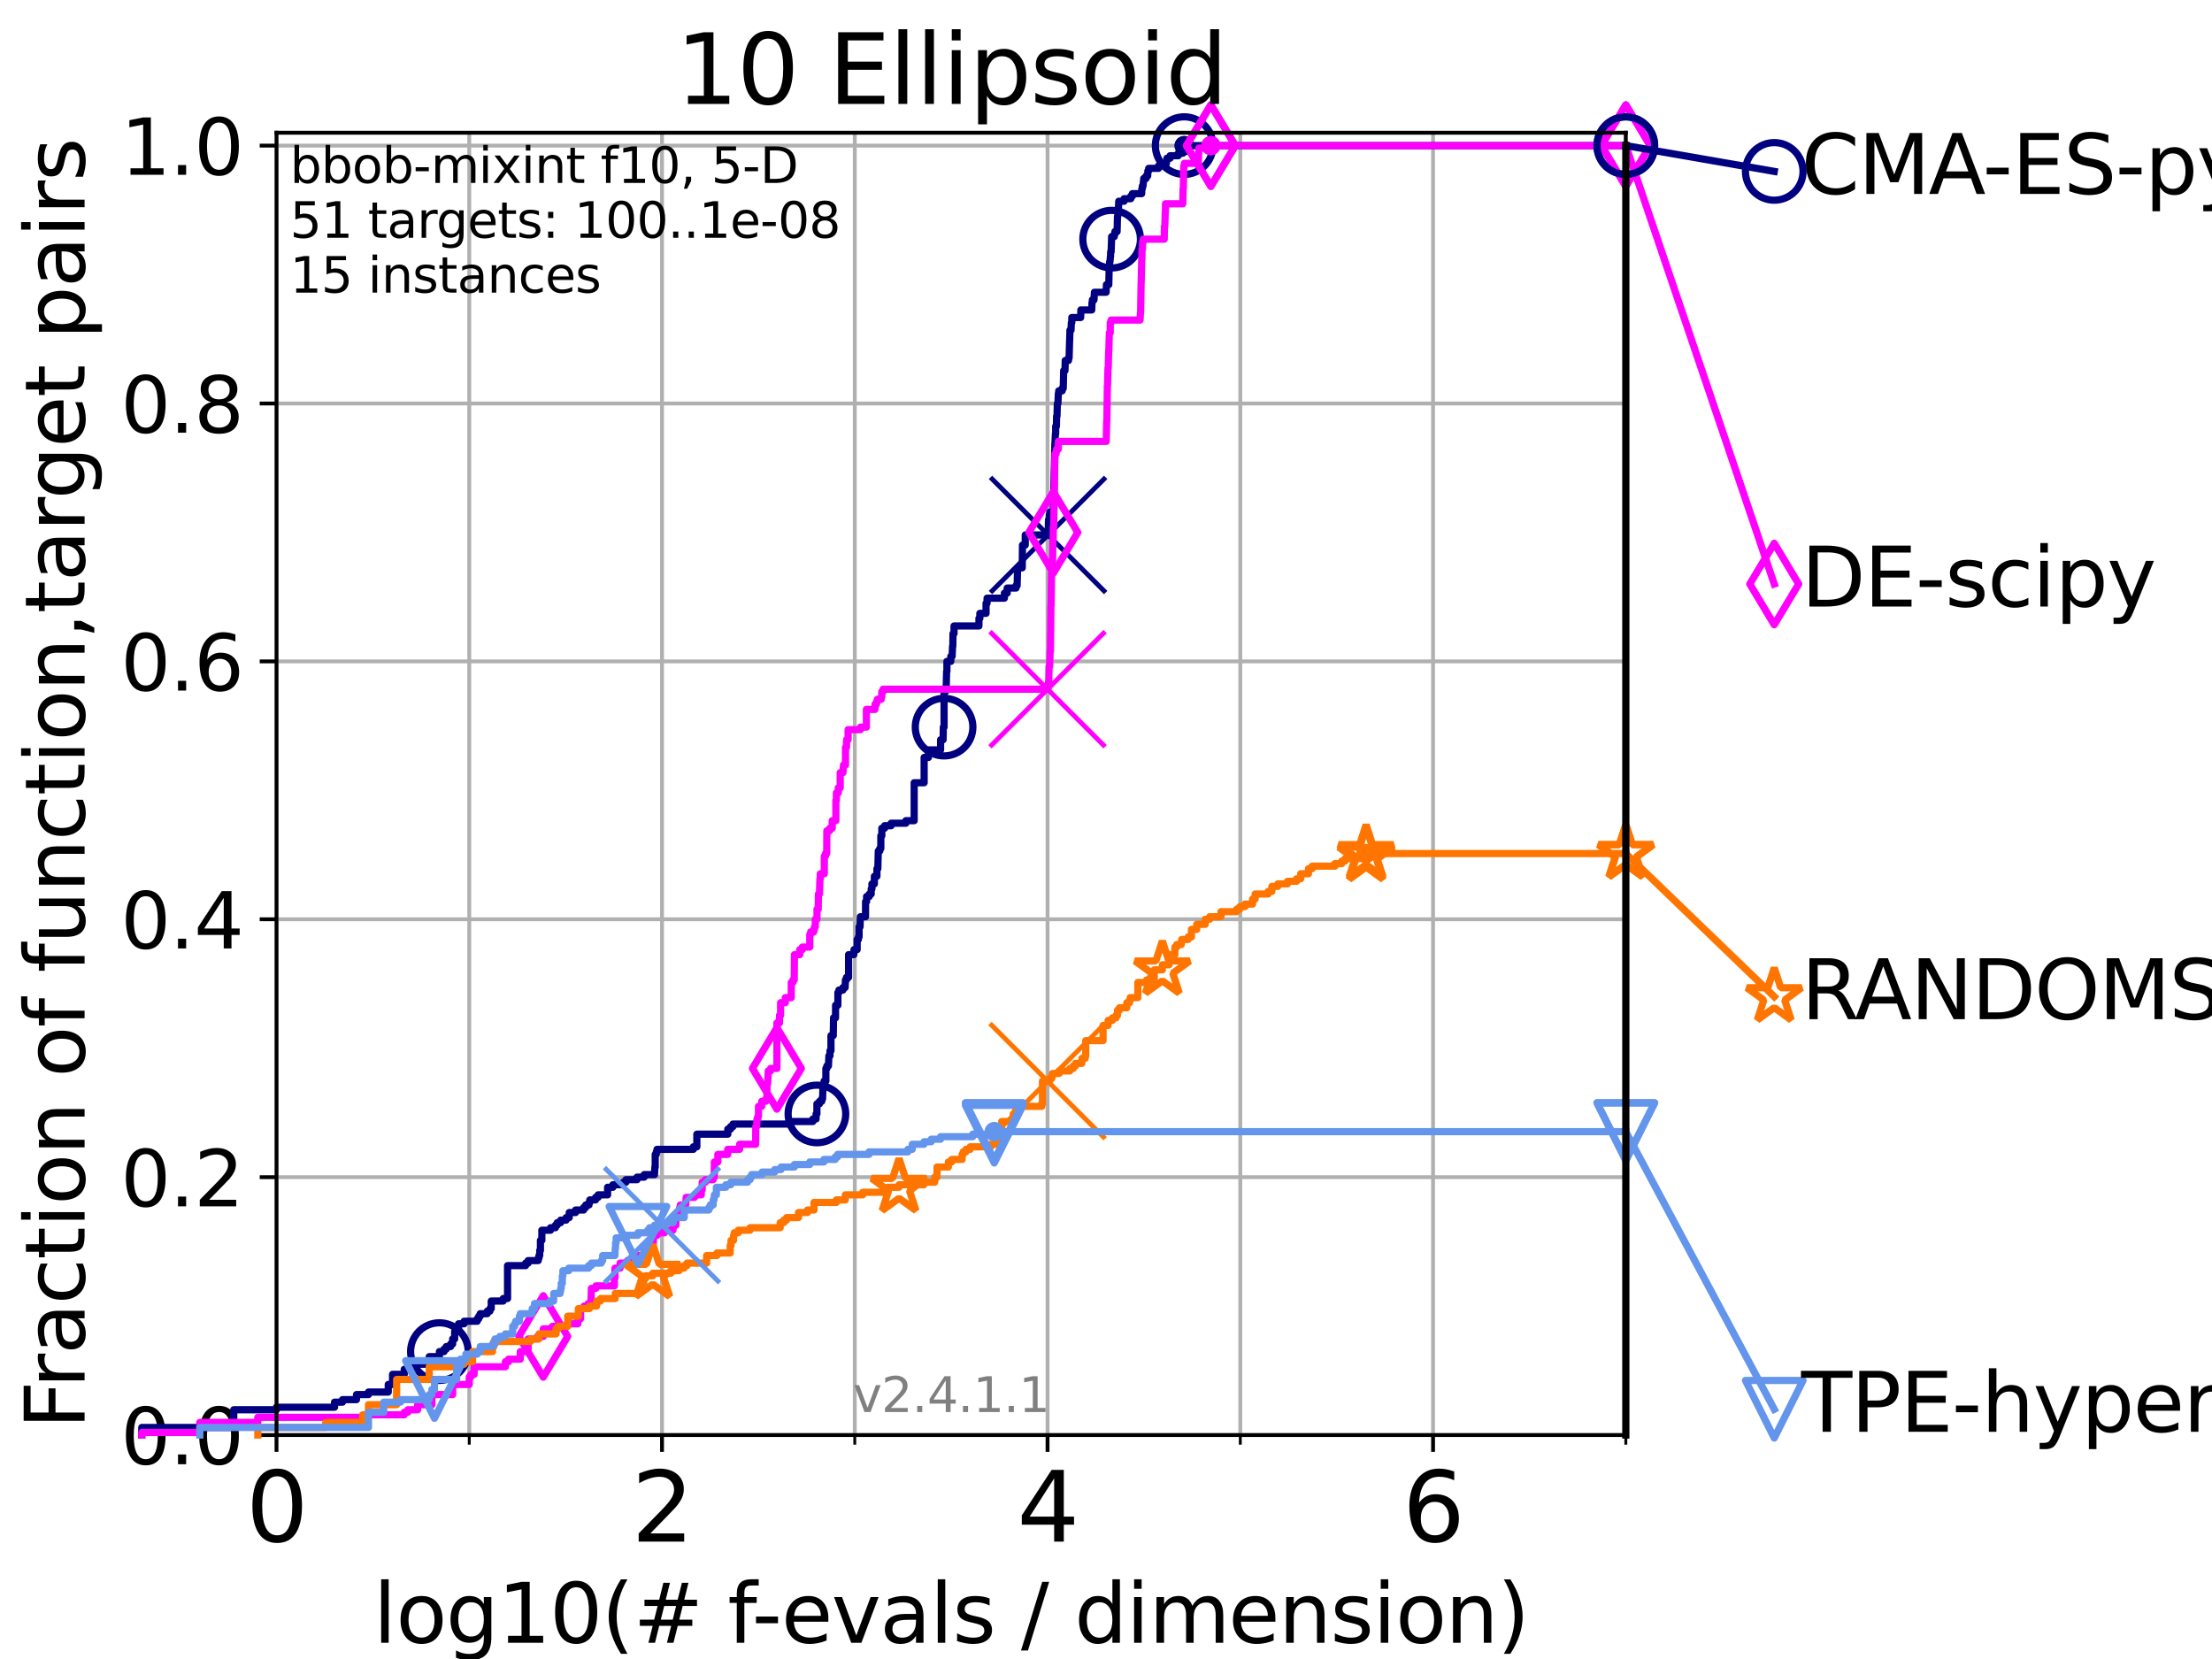 <?xml version="1.0" encoding="utf-8" standalone="no"?>
<!DOCTYPE svg PUBLIC "-//W3C//DTD SVG 1.1//EN"
  "http://www.w3.org/Graphics/SVG/1.1/DTD/svg11.dtd">
<svg height="345.6pt" version="1.1" viewBox="0 0 460.8 345.6" width="460.8pt" xmlns="http://www.w3.org/2000/svg" xmlns:xlink="http://www.w3.org/1999/xlink">
 <defs>
  <style type="text/css">*{stroke-linecap:butt;stroke-linejoin:round;}</style>
 </defs>
 <g id="figure_1">
  <g id="patch_1">
   <path d="M 0 345.6 
L 460.8 345.6 
L 460.8 0 
L 0 0 
z
" style="fill:#ffffff;"/>
  </g>
  <g id="axes_1">
   <g id="patch_2">
    <path d="M 57.6 298.944 
L 338.688 298.944 
L 338.688 27.648 
L 57.6 27.648 
z
" style="fill:#ffffff;"/>
   </g>
   <g id="matplotlib.axis_1">
    <g id="xtick_1">
     <g id="line2d_1">
      <path clip-path="url(#p5e9788aeb6)" d="M 57.6 298.944 
L 57.6 27.648 
" style="fill:none;stroke:#b0b0b0;stroke-linecap:square;stroke-width:0.8;"/>
     </g>
     <g id="line2d_2">
      <defs>
       <path d="M 0 0 
L 0 3.5 
" id="m718f95bda5" style="stroke:#000000;stroke-width:0.8;"/>
      </defs>
      <g>
       <use style="stroke:#000000;stroke-width:0.8;" x="57.6" xlink:href="#m718f95bda5" y="298.944"/>
      </g>
     </g>
     <g id="text_1">
      <!-- 0 -->
      <g transform="translate(51.237 321.141)scale(0.2 -0.2)">
       <defs>
        <path d="M 2034 4250 
Q 1547 4250 1301 3770 
Q 1056 3291 1056 2328 
Q 1056 1369 1301 889 
Q 1547 409 2034 409 
Q 2525 409 2770 889 
Q 3016 1369 3016 2328 
Q 3016 3291 2770 3770 
Q 2525 4250 2034 4250 
z
M 2034 4750 
Q 2819 4750 3233 4129 
Q 3647 3509 3647 2328 
Q 3647 1150 3233 529 
Q 2819 -91 2034 -91 
Q 1250 -91 836 529 
Q 422 1150 422 2328 
Q 422 3509 836 4129 
Q 1250 4750 2034 4750 
z
" id="DejaVuSans-30" transform="scale(0.016)"/>
       </defs>
       <use xlink:href="#DejaVuSans-30"/>
      </g>
     </g>
    </g>
    <g id="xtick_2">
     <g id="line2d_3">
      <path clip-path="url(#p5e9788aeb6)" d="M 137.911 298.944 
L 137.911 27.648 
" style="fill:none;stroke:#b0b0b0;stroke-linecap:square;stroke-width:0.8;"/>
     </g>
     <g id="line2d_4">
      <g>
       <use style="stroke:#000000;stroke-width:0.8;" x="137.911" xlink:href="#m718f95bda5" y="298.944"/>
      </g>
     </g>
     <g id="text_2">
      <!-- 2 -->
      <g transform="translate(131.548 321.141)scale(0.2 -0.2)">
       <defs>
        <path d="M 1228 531 
L 3431 531 
L 3431 0 
L 469 0 
L 469 531 
Q 828 903 1448 1529 
Q 2069 2156 2228 2338 
Q 2531 2678 2651 2914 
Q 2772 3150 2772 3378 
Q 2772 3750 2511 3984 
Q 2250 4219 1831 4219 
Q 1534 4219 1204 4116 
Q 875 4013 500 3803 
L 500 4441 
Q 881 4594 1212 4672 
Q 1544 4750 1819 4750 
Q 2544 4750 2975 4387 
Q 3406 4025 3406 3419 
Q 3406 3131 3298 2873 
Q 3191 2616 2906 2266 
Q 2828 2175 2409 1742 
Q 1991 1309 1228 531 
z
" id="DejaVuSans-32" transform="scale(0.016)"/>
       </defs>
       <use xlink:href="#DejaVuSans-32"/>
      </g>
     </g>
    </g>
    <g id="xtick_3">
     <g id="line2d_5">
      <path clip-path="url(#p5e9788aeb6)" d="M 218.222 298.944 
L 218.222 27.648 
" style="fill:none;stroke:#b0b0b0;stroke-linecap:square;stroke-width:0.8;"/>
     </g>
     <g id="line2d_6">
      <g>
       <use style="stroke:#000000;stroke-width:0.8;" x="218.222" xlink:href="#m718f95bda5" y="298.944"/>
      </g>
     </g>
     <g id="text_3">
      <!-- 4 -->
      <g transform="translate(211.859 321.141)scale(0.2 -0.2)">
       <defs>
        <path d="M 2419 4116 
L 825 1625 
L 2419 1625 
L 2419 4116 
z
M 2253 4666 
L 3047 4666 
L 3047 1625 
L 3713 1625 
L 3713 1100 
L 3047 1100 
L 3047 0 
L 2419 0 
L 2419 1100 
L 313 1100 
L 313 1709 
L 2253 4666 
z
" id="DejaVuSans-34" transform="scale(0.016)"/>
       </defs>
       <use xlink:href="#DejaVuSans-34"/>
      </g>
     </g>
    </g>
    <g id="xtick_4">
     <g id="line2d_7">
      <path clip-path="url(#p5e9788aeb6)" d="M 298.533 298.944 
L 298.533 27.648 
" style="fill:none;stroke:#b0b0b0;stroke-linecap:square;stroke-width:0.8;"/>
     </g>
     <g id="line2d_8">
      <g>
       <use style="stroke:#000000;stroke-width:0.8;" x="298.533" xlink:href="#m718f95bda5" y="298.944"/>
      </g>
     </g>
     <g id="text_4">
      <!-- 6 -->
      <g transform="translate(292.17 321.141)scale(0.2 -0.2)">
       <defs>
        <path d="M 2113 2584 
Q 1688 2584 1439 2293 
Q 1191 2003 1191 1497 
Q 1191 994 1439 701 
Q 1688 409 2113 409 
Q 2538 409 2786 701 
Q 3034 994 3034 1497 
Q 3034 2003 2786 2293 
Q 2538 2584 2113 2584 
z
M 3366 4563 
L 3366 3988 
Q 3128 4100 2886 4159 
Q 2644 4219 2406 4219 
Q 1781 4219 1451 3797 
Q 1122 3375 1075 2522 
Q 1259 2794 1537 2939 
Q 1816 3084 2150 3084 
Q 2853 3084 3261 2657 
Q 3669 2231 3669 1497 
Q 3669 778 3244 343 
Q 2819 -91 2113 -91 
Q 1303 -91 875 529 
Q 447 1150 447 2328 
Q 447 3434 972 4092 
Q 1497 4750 2381 4750 
Q 2619 4750 2861 4703 
Q 3103 4656 3366 4563 
z
" id="DejaVuSans-36" transform="scale(0.016)"/>
       </defs>
       <use xlink:href="#DejaVuSans-36"/>
      </g>
     </g>
    </g>
    <g id="xtick_5">
     <g id="line2d_9">
      <path clip-path="url(#p5e9788aeb6)" d="M 97.755 298.944 
L 97.755 27.648 
" style="fill:none;stroke:#b0b0b0;stroke-linecap:square;stroke-width:0.8;"/>
     </g>
     <g id="line2d_10">
      <defs>
       <path d="M 0 0 
L 0 2 
" id="m0028faa44a" style="stroke:#000000;stroke-width:0.6;"/>
      </defs>
      <g>
       <use style="stroke:#000000;stroke-width:0.6;" x="97.755" xlink:href="#m0028faa44a" y="298.944"/>
      </g>
     </g>
    </g>
    <g id="xtick_6">
     <g id="line2d_11">
      <path clip-path="url(#p5e9788aeb6)" d="M 178.066 298.944 
L 178.066 27.648 
" style="fill:none;stroke:#b0b0b0;stroke-linecap:square;stroke-width:0.8;"/>
     </g>
     <g id="line2d_12">
      <g>
       <use style="stroke:#000000;stroke-width:0.6;" x="178.066" xlink:href="#m0028faa44a" y="298.944"/>
      </g>
     </g>
    </g>
    <g id="xtick_7">
     <g id="line2d_13">
      <path clip-path="url(#p5e9788aeb6)" d="M 258.377 298.944 
L 258.377 27.648 
" style="fill:none;stroke:#b0b0b0;stroke-linecap:square;stroke-width:0.8;"/>
     </g>
     <g id="line2d_14">
      <g>
       <use style="stroke:#000000;stroke-width:0.6;" x="258.377" xlink:href="#m0028faa44a" y="298.944"/>
      </g>
     </g>
    </g>
    <g id="xtick_8">
     <g id="line2d_15">
      <path clip-path="url(#p5e9788aeb6)" d="M 338.688 298.944 
L 338.688 27.648 
" style="fill:none;stroke:#b0b0b0;stroke-linecap:square;stroke-width:0.8;"/>
     </g>
     <g id="line2d_16">
      <g>
       <use style="stroke:#000000;stroke-width:0.6;" x="338.688" xlink:href="#m0028faa44a" y="298.944"/>
      </g>
     </g>
    </g>
    <g id="text_5">
     <!-- log10(# f-evals / dimension) -->
     <g transform="translate(77.764 342.218)scale(0.17 -0.17)">
      <defs>
       <path d="M 603 4863 
L 1178 4863 
L 1178 0 
L 603 0 
L 603 4863 
z
" id="DejaVuSans-6c" transform="scale(0.016)"/>
       <path d="M 1959 3097 
Q 1497 3097 1228 2736 
Q 959 2375 959 1747 
Q 959 1119 1226 758 
Q 1494 397 1959 397 
Q 2419 397 2687 759 
Q 2956 1122 2956 1747 
Q 2956 2369 2687 2733 
Q 2419 3097 1959 3097 
z
M 1959 3584 
Q 2709 3584 3137 3096 
Q 3566 2609 3566 1747 
Q 3566 888 3137 398 
Q 2709 -91 1959 -91 
Q 1206 -91 779 398 
Q 353 888 353 1747 
Q 353 2609 779 3096 
Q 1206 3584 1959 3584 
z
" id="DejaVuSans-6f" transform="scale(0.016)"/>
       <path d="M 2906 1791 
Q 2906 2416 2648 2759 
Q 2391 3103 1925 3103 
Q 1463 3103 1205 2759 
Q 947 2416 947 1791 
Q 947 1169 1205 825 
Q 1463 481 1925 481 
Q 2391 481 2648 825 
Q 2906 1169 2906 1791 
z
M 3481 434 
Q 3481 -459 3084 -895 
Q 2688 -1331 1869 -1331 
Q 1566 -1331 1297 -1286 
Q 1028 -1241 775 -1147 
L 775 -588 
Q 1028 -725 1275 -790 
Q 1522 -856 1778 -856 
Q 2344 -856 2625 -561 
Q 2906 -266 2906 331 
L 2906 616 
Q 2728 306 2450 153 
Q 2172 0 1784 0 
Q 1141 0 747 490 
Q 353 981 353 1791 
Q 353 2603 747 3093 
Q 1141 3584 1784 3584 
Q 2172 3584 2450 3431 
Q 2728 3278 2906 2969 
L 2906 3500 
L 3481 3500 
L 3481 434 
z
" id="DejaVuSans-67" transform="scale(0.016)"/>
       <path d="M 794 531 
L 1825 531 
L 1825 4091 
L 703 3866 
L 703 4441 
L 1819 4666 
L 2450 4666 
L 2450 531 
L 3481 531 
L 3481 0 
L 794 0 
L 794 531 
z
" id="DejaVuSans-31" transform="scale(0.016)"/>
       <path d="M 1984 4856 
Q 1566 4138 1362 3434 
Q 1159 2731 1159 2009 
Q 1159 1288 1364 580 
Q 1569 -128 1984 -844 
L 1484 -844 
Q 1016 -109 783 600 
Q 550 1309 550 2009 
Q 550 2706 781 3412 
Q 1013 4119 1484 4856 
L 1984 4856 
z
" id="DejaVuSans-28" transform="scale(0.016)"/>
       <path d="M 3272 2816 
L 2363 2816 
L 2100 1772 
L 3016 1772 
L 3272 2816 
z
M 2803 4594 
L 2478 3297 
L 3391 3297 
L 3719 4594 
L 4219 4594 
L 3897 3297 
L 4872 3297 
L 4872 2816 
L 3775 2816 
L 3519 1772 
L 4513 1772 
L 4513 1294 
L 3397 1294 
L 3072 0 
L 2572 0 
L 2894 1294 
L 1978 1294 
L 1656 0 
L 1153 0 
L 1478 1294 
L 494 1294 
L 494 1772 
L 1594 1772 
L 1856 2816 
L 850 2816 
L 850 3297 
L 1978 3297 
L 2297 4594 
L 2803 4594 
z
" id="DejaVuSans-23" transform="scale(0.016)"/>
       <path id="DejaVuSans-20" transform="scale(0.016)"/>
       <path d="M 2375 4863 
L 2375 4384 
L 1825 4384 
Q 1516 4384 1395 4259 
Q 1275 4134 1275 3809 
L 1275 3500 
L 2222 3500 
L 2222 3053 
L 1275 3053 
L 1275 0 
L 697 0 
L 697 3053 
L 147 3053 
L 147 3500 
L 697 3500 
L 697 3744 
Q 697 4328 969 4595 
Q 1241 4863 1831 4863 
L 2375 4863 
z
" id="DejaVuSans-66" transform="scale(0.016)"/>
       <path d="M 313 2009 
L 1997 2009 
L 1997 1497 
L 313 1497 
L 313 2009 
z
" id="DejaVuSans-2d" transform="scale(0.016)"/>
       <path d="M 3597 1894 
L 3597 1613 
L 953 1613 
Q 991 1019 1311 708 
Q 1631 397 2203 397 
Q 2534 397 2845 478 
Q 3156 559 3463 722 
L 3463 178 
Q 3153 47 2828 -22 
Q 2503 -91 2169 -91 
Q 1331 -91 842 396 
Q 353 884 353 1716 
Q 353 2575 817 3079 
Q 1281 3584 2069 3584 
Q 2775 3584 3186 3129 
Q 3597 2675 3597 1894 
z
M 3022 2063 
Q 3016 2534 2758 2815 
Q 2500 3097 2075 3097 
Q 1594 3097 1305 2825 
Q 1016 2553 972 2059 
L 3022 2063 
z
" id="DejaVuSans-65" transform="scale(0.016)"/>
       <path d="M 191 3500 
L 800 3500 
L 1894 563 
L 2988 3500 
L 3597 3500 
L 2284 0 
L 1503 0 
L 191 3500 
z
" id="DejaVuSans-76" transform="scale(0.016)"/>
       <path d="M 2194 1759 
Q 1497 1759 1228 1600 
Q 959 1441 959 1056 
Q 959 750 1161 570 
Q 1363 391 1709 391 
Q 2188 391 2477 730 
Q 2766 1069 2766 1631 
L 2766 1759 
L 2194 1759 
z
M 3341 1997 
L 3341 0 
L 2766 0 
L 2766 531 
Q 2569 213 2275 61 
Q 1981 -91 1556 -91 
Q 1019 -91 701 211 
Q 384 513 384 1019 
Q 384 1609 779 1909 
Q 1175 2209 1959 2209 
L 2766 2209 
L 2766 2266 
Q 2766 2663 2505 2880 
Q 2244 3097 1772 3097 
Q 1472 3097 1187 3025 
Q 903 2953 641 2809 
L 641 3341 
Q 956 3463 1253 3523 
Q 1550 3584 1831 3584 
Q 2591 3584 2966 3190 
Q 3341 2797 3341 1997 
z
" id="DejaVuSans-61" transform="scale(0.016)"/>
       <path d="M 2834 3397 
L 2834 2853 
Q 2591 2978 2328 3040 
Q 2066 3103 1784 3103 
Q 1356 3103 1142 2972 
Q 928 2841 928 2578 
Q 928 2378 1081 2264 
Q 1234 2150 1697 2047 
L 1894 2003 
Q 2506 1872 2764 1633 
Q 3022 1394 3022 966 
Q 3022 478 2636 193 
Q 2250 -91 1575 -91 
Q 1294 -91 989 -36 
Q 684 19 347 128 
L 347 722 
Q 666 556 975 473 
Q 1284 391 1588 391 
Q 1994 391 2212 530 
Q 2431 669 2431 922 
Q 2431 1156 2273 1281 
Q 2116 1406 1581 1522 
L 1381 1569 
Q 847 1681 609 1914 
Q 372 2147 372 2553 
Q 372 3047 722 3315 
Q 1072 3584 1716 3584 
Q 2034 3584 2315 3537 
Q 2597 3491 2834 3397 
z
" id="DejaVuSans-73" transform="scale(0.016)"/>
       <path d="M 1625 4666 
L 2156 4666 
L 531 -594 
L 0 -594 
L 1625 4666 
z
" id="DejaVuSans-2f" transform="scale(0.016)"/>
       <path d="M 2906 2969 
L 2906 4863 
L 3481 4863 
L 3481 0 
L 2906 0 
L 2906 525 
Q 2725 213 2448 61 
Q 2172 -91 1784 -91 
Q 1150 -91 751 415 
Q 353 922 353 1747 
Q 353 2572 751 3078 
Q 1150 3584 1784 3584 
Q 2172 3584 2448 3432 
Q 2725 3281 2906 2969 
z
M 947 1747 
Q 947 1113 1208 752 
Q 1469 391 1925 391 
Q 2381 391 2643 752 
Q 2906 1113 2906 1747 
Q 2906 2381 2643 2742 
Q 2381 3103 1925 3103 
Q 1469 3103 1208 2742 
Q 947 2381 947 1747 
z
" id="DejaVuSans-64" transform="scale(0.016)"/>
       <path d="M 603 3500 
L 1178 3500 
L 1178 0 
L 603 0 
L 603 3500 
z
M 603 4863 
L 1178 4863 
L 1178 4134 
L 603 4134 
L 603 4863 
z
" id="DejaVuSans-69" transform="scale(0.016)"/>
       <path d="M 3328 2828 
Q 3544 3216 3844 3400 
Q 4144 3584 4550 3584 
Q 5097 3584 5394 3201 
Q 5691 2819 5691 2113 
L 5691 0 
L 5113 0 
L 5113 2094 
Q 5113 2597 4934 2840 
Q 4756 3084 4391 3084 
Q 3944 3084 3684 2787 
Q 3425 2491 3425 1978 
L 3425 0 
L 2847 0 
L 2847 2094 
Q 2847 2600 2669 2842 
Q 2491 3084 2119 3084 
Q 1678 3084 1418 2786 
Q 1159 2488 1159 1978 
L 1159 0 
L 581 0 
L 581 3500 
L 1159 3500 
L 1159 2956 
Q 1356 3278 1631 3431 
Q 1906 3584 2284 3584 
Q 2666 3584 2933 3390 
Q 3200 3197 3328 2828 
z
" id="DejaVuSans-6d" transform="scale(0.016)"/>
       <path d="M 3513 2113 
L 3513 0 
L 2938 0 
L 2938 2094 
Q 2938 2591 2744 2837 
Q 2550 3084 2163 3084 
Q 1697 3084 1428 2787 
Q 1159 2491 1159 1978 
L 1159 0 
L 581 0 
L 581 3500 
L 1159 3500 
L 1159 2956 
Q 1366 3272 1645 3428 
Q 1925 3584 2291 3584 
Q 2894 3584 3203 3211 
Q 3513 2838 3513 2113 
z
" id="DejaVuSans-6e" transform="scale(0.016)"/>
       <path d="M 513 4856 
L 1013 4856 
Q 1481 4119 1714 3412 
Q 1947 2706 1947 2009 
Q 1947 1309 1714 600 
Q 1481 -109 1013 -844 
L 513 -844 
Q 928 -128 1133 580 
Q 1338 1288 1338 2009 
Q 1338 2731 1133 3434 
Q 928 4138 513 4856 
z
" id="DejaVuSans-29" transform="scale(0.016)"/>
      </defs>
      <use xlink:href="#DejaVuSans-6c"/>
      <use x="27.783" xlink:href="#DejaVuSans-6f"/>
      <use x="88.965" xlink:href="#DejaVuSans-67"/>
      <use x="152.441" xlink:href="#DejaVuSans-31"/>
      <use x="216.064" xlink:href="#DejaVuSans-30"/>
      <use x="279.688" xlink:href="#DejaVuSans-28"/>
      <use x="318.701" xlink:href="#DejaVuSans-23"/>
      <use x="402.49" xlink:href="#DejaVuSans-20"/>
      <use x="434.277" xlink:href="#DejaVuSans-66"/>
      <use x="463.982" xlink:href="#DejaVuSans-2d"/>
      <use x="500.066" xlink:href="#DejaVuSans-65"/>
      <use x="561.59" xlink:href="#DejaVuSans-76"/>
      <use x="620.77" xlink:href="#DejaVuSans-61"/>
      <use x="682.049" xlink:href="#DejaVuSans-6c"/>
      <use x="709.832" xlink:href="#DejaVuSans-73"/>
      <use x="761.932" xlink:href="#DejaVuSans-20"/>
      <use x="793.719" xlink:href="#DejaVuSans-2f"/>
      <use x="827.41" xlink:href="#DejaVuSans-20"/>
      <use x="859.197" xlink:href="#DejaVuSans-64"/>
      <use x="922.674" xlink:href="#DejaVuSans-69"/>
      <use x="950.457" xlink:href="#DejaVuSans-6d"/>
      <use x="1047.869" xlink:href="#DejaVuSans-65"/>
      <use x="1109.393" xlink:href="#DejaVuSans-6e"/>
      <use x="1172.771" xlink:href="#DejaVuSans-73"/>
      <use x="1224.871" xlink:href="#DejaVuSans-69"/>
      <use x="1252.654" xlink:href="#DejaVuSans-6f"/>
      <use x="1313.836" xlink:href="#DejaVuSans-6e"/>
      <use x="1377.215" xlink:href="#DejaVuSans-29"/>
     </g>
    </g>
   </g>
   <g id="matplotlib.axis_2">
    <g id="ytick_1">
     <g id="line2d_17">
      <path clip-path="url(#p5e9788aeb6)" d="M 57.6 298.944 
L 338.688 298.944 
" style="fill:none;stroke:#b0b0b0;stroke-linecap:square;stroke-width:0.8;"/>
     </g>
     <g id="line2d_18">
      <defs>
       <path d="M 0 0 
L -3.5 0 
" id="mcf713d4290" style="stroke:#000000;stroke-width:0.8;"/>
      </defs>
      <g>
       <use style="stroke:#000000;stroke-width:0.8;" x="57.6" xlink:href="#mcf713d4290" y="298.944"/>
      </g>
     </g>
     <g id="text_6">
      <!-- 0.0 -->
      <g transform="translate(25.155 305.023)scale(0.16 -0.16)">
       <defs>
        <path d="M 684 794 
L 1344 794 
L 1344 0 
L 684 0 
L 684 794 
z
" id="DejaVuSans-2e" transform="scale(0.016)"/>
       </defs>
       <use xlink:href="#DejaVuSans-30"/>
       <use x="63.623" xlink:href="#DejaVuSans-2e"/>
       <use x="95.41" xlink:href="#DejaVuSans-30"/>
      </g>
     </g>
    </g>
    <g id="ytick_2">
     <g id="line2d_19">
      <path clip-path="url(#p5e9788aeb6)" d="M 57.6 245.222 
L 338.688 245.222 
" style="fill:none;stroke:#b0b0b0;stroke-linecap:square;stroke-width:0.8;"/>
     </g>
     <g id="line2d_20">
      <g>
       <use style="stroke:#000000;stroke-width:0.8;" x="57.6" xlink:href="#mcf713d4290" y="245.222"/>
      </g>
     </g>
     <g id="text_7">
      <!-- 0.2 -->
      <g transform="translate(25.155 251.301)scale(0.16 -0.16)">
       <use xlink:href="#DejaVuSans-30"/>
       <use x="63.623" xlink:href="#DejaVuSans-2e"/>
       <use x="95.41" xlink:href="#DejaVuSans-32"/>
      </g>
     </g>
    </g>
    <g id="ytick_3">
     <g id="line2d_21">
      <path clip-path="url(#p5e9788aeb6)" d="M 57.6 191.5 
L 338.688 191.5 
" style="fill:none;stroke:#b0b0b0;stroke-linecap:square;stroke-width:0.8;"/>
     </g>
     <g id="line2d_22">
      <g>
       <use style="stroke:#000000;stroke-width:0.8;" x="57.6" xlink:href="#mcf713d4290" y="191.5"/>
      </g>
     </g>
     <g id="text_8">
      <!-- 0.4 -->
      <g transform="translate(25.155 197.579)scale(0.16 -0.16)">
       <use xlink:href="#DejaVuSans-30"/>
       <use x="63.623" xlink:href="#DejaVuSans-2e"/>
       <use x="95.41" xlink:href="#DejaVuSans-34"/>
      </g>
     </g>
    </g>
    <g id="ytick_4">
     <g id="line2d_23">
      <path clip-path="url(#p5e9788aeb6)" d="M 57.6 137.778 
L 338.688 137.778 
" style="fill:none;stroke:#b0b0b0;stroke-linecap:square;stroke-width:0.8;"/>
     </g>
     <g id="line2d_24">
      <g>
       <use style="stroke:#000000;stroke-width:0.8;" x="57.6" xlink:href="#mcf713d4290" y="137.778"/>
      </g>
     </g>
     <g id="text_9">
      <!-- 0.6 -->
      <g transform="translate(25.155 143.857)scale(0.16 -0.16)">
       <use xlink:href="#DejaVuSans-30"/>
       <use x="63.623" xlink:href="#DejaVuSans-2e"/>
       <use x="95.41" xlink:href="#DejaVuSans-36"/>
      </g>
     </g>
    </g>
    <g id="ytick_5">
     <g id="line2d_25">
      <path clip-path="url(#p5e9788aeb6)" d="M 57.6 84.056 
L 338.688 84.056 
" style="fill:none;stroke:#b0b0b0;stroke-linecap:square;stroke-width:0.8;"/>
     </g>
     <g id="line2d_26">
      <g>
       <use style="stroke:#000000;stroke-width:0.8;" x="57.6" xlink:href="#mcf713d4290" y="84.056"/>
      </g>
     </g>
     <g id="text_10">
      <!-- 0.8 -->
      <g transform="translate(25.155 90.135)scale(0.16 -0.16)">
       <defs>
        <path d="M 2034 2216 
Q 1584 2216 1326 1975 
Q 1069 1734 1069 1313 
Q 1069 891 1326 650 
Q 1584 409 2034 409 
Q 2484 409 2743 651 
Q 3003 894 3003 1313 
Q 3003 1734 2745 1975 
Q 2488 2216 2034 2216 
z
M 1403 2484 
Q 997 2584 770 2862 
Q 544 3141 544 3541 
Q 544 4100 942 4425 
Q 1341 4750 2034 4750 
Q 2731 4750 3128 4425 
Q 3525 4100 3525 3541 
Q 3525 3141 3298 2862 
Q 3072 2584 2669 2484 
Q 3125 2378 3379 2068 
Q 3634 1759 3634 1313 
Q 3634 634 3220 271 
Q 2806 -91 2034 -91 
Q 1263 -91 848 271 
Q 434 634 434 1313 
Q 434 1759 690 2068 
Q 947 2378 1403 2484 
z
M 1172 3481 
Q 1172 3119 1398 2916 
Q 1625 2713 2034 2713 
Q 2441 2713 2670 2916 
Q 2900 3119 2900 3481 
Q 2900 3844 2670 4047 
Q 2441 4250 2034 4250 
Q 1625 4250 1398 4047 
Q 1172 3844 1172 3481 
z
" id="DejaVuSans-38" transform="scale(0.016)"/>
       </defs>
       <use xlink:href="#DejaVuSans-30"/>
       <use x="63.623" xlink:href="#DejaVuSans-2e"/>
       <use x="95.41" xlink:href="#DejaVuSans-38"/>
      </g>
     </g>
    </g>
    <g id="ytick_6">
     <g id="line2d_27">
      <path clip-path="url(#p5e9788aeb6)" d="M 57.6 30.334 
L 338.688 30.334 
" style="fill:none;stroke:#b0b0b0;stroke-linecap:square;stroke-width:0.8;"/>
     </g>
     <g id="line2d_28">
      <g>
       <use style="stroke:#000000;stroke-width:0.8;" x="57.6" xlink:href="#mcf713d4290" y="30.334"/>
      </g>
     </g>
     <g id="text_11">
      <!-- 1.0 -->
      <g transform="translate(25.155 36.413)scale(0.16 -0.16)">
       <use xlink:href="#DejaVuSans-31"/>
       <use x="63.623" xlink:href="#DejaVuSans-2e"/>
       <use x="95.41" xlink:href="#DejaVuSans-30"/>
      </g>
     </g>
    </g>
    <g id="text_12">
     <!-- Fraction of function,target pairs -->
     <g transform="translate(17.62 297.681)rotate(-90)scale(0.17 -0.17)">
      <defs>
       <path d="M 628 4666 
L 3309 4666 
L 3309 4134 
L 1259 4134 
L 1259 2759 
L 3109 2759 
L 3109 2228 
L 1259 2228 
L 1259 0 
L 628 0 
L 628 4666 
z
" id="DejaVuSans-46" transform="scale(0.016)"/>
       <path d="M 2631 2963 
Q 2534 3019 2420 3045 
Q 2306 3072 2169 3072 
Q 1681 3072 1420 2755 
Q 1159 2438 1159 1844 
L 1159 0 
L 581 0 
L 581 3500 
L 1159 3500 
L 1159 2956 
Q 1341 3275 1631 3429 
Q 1922 3584 2338 3584 
Q 2397 3584 2469 3576 
Q 2541 3569 2628 3553 
L 2631 2963 
z
" id="DejaVuSans-72" transform="scale(0.016)"/>
       <path d="M 3122 3366 
L 3122 2828 
Q 2878 2963 2633 3030 
Q 2388 3097 2138 3097 
Q 1578 3097 1268 2742 
Q 959 2388 959 1747 
Q 959 1106 1268 751 
Q 1578 397 2138 397 
Q 2388 397 2633 464 
Q 2878 531 3122 666 
L 3122 134 
Q 2881 22 2623 -34 
Q 2366 -91 2075 -91 
Q 1284 -91 818 406 
Q 353 903 353 1747 
Q 353 2603 823 3093 
Q 1294 3584 2113 3584 
Q 2378 3584 2631 3529 
Q 2884 3475 3122 3366 
z
" id="DejaVuSans-63" transform="scale(0.016)"/>
       <path d="M 1172 4494 
L 1172 3500 
L 2356 3500 
L 2356 3053 
L 1172 3053 
L 1172 1153 
Q 1172 725 1289 603 
Q 1406 481 1766 481 
L 2356 481 
L 2356 0 
L 1766 0 
Q 1100 0 847 248 
Q 594 497 594 1153 
L 594 3053 
L 172 3053 
L 172 3500 
L 594 3500 
L 594 4494 
L 1172 4494 
z
" id="DejaVuSans-74" transform="scale(0.016)"/>
       <path d="M 544 1381 
L 544 3500 
L 1119 3500 
L 1119 1403 
Q 1119 906 1312 657 
Q 1506 409 1894 409 
Q 2359 409 2629 706 
Q 2900 1003 2900 1516 
L 2900 3500 
L 3475 3500 
L 3475 0 
L 2900 0 
L 2900 538 
Q 2691 219 2414 64 
Q 2138 -91 1772 -91 
Q 1169 -91 856 284 
Q 544 659 544 1381 
z
M 1991 3584 
L 1991 3584 
z
" id="DejaVuSans-75" transform="scale(0.016)"/>
       <path d="M 750 794 
L 1409 794 
L 1409 256 
L 897 -744 
L 494 -744 
L 750 256 
L 750 794 
z
" id="DejaVuSans-2c" transform="scale(0.016)"/>
       <path d="M 1159 525 
L 1159 -1331 
L 581 -1331 
L 581 3500 
L 1159 3500 
L 1159 2969 
Q 1341 3281 1617 3432 
Q 1894 3584 2278 3584 
Q 2916 3584 3314 3078 
Q 3713 2572 3713 1747 
Q 3713 922 3314 415 
Q 2916 -91 2278 -91 
Q 1894 -91 1617 61 
Q 1341 213 1159 525 
z
M 3116 1747 
Q 3116 2381 2855 2742 
Q 2594 3103 2138 3103 
Q 1681 3103 1420 2742 
Q 1159 2381 1159 1747 
Q 1159 1113 1420 752 
Q 1681 391 2138 391 
Q 2594 391 2855 752 
Q 3116 1113 3116 1747 
z
" id="DejaVuSans-70" transform="scale(0.016)"/>
      </defs>
      <use xlink:href="#DejaVuSans-46"/>
      <use x="50.27" xlink:href="#DejaVuSans-72"/>
      <use x="91.383" xlink:href="#DejaVuSans-61"/>
      <use x="152.662" xlink:href="#DejaVuSans-63"/>
      <use x="207.643" xlink:href="#DejaVuSans-74"/>
      <use x="246.852" xlink:href="#DejaVuSans-69"/>
      <use x="274.635" xlink:href="#DejaVuSans-6f"/>
      <use x="335.816" xlink:href="#DejaVuSans-6e"/>
      <use x="399.195" xlink:href="#DejaVuSans-20"/>
      <use x="430.982" xlink:href="#DejaVuSans-6f"/>
      <use x="492.164" xlink:href="#DejaVuSans-66"/>
      <use x="527.369" xlink:href="#DejaVuSans-20"/>
      <use x="559.156" xlink:href="#DejaVuSans-66"/>
      <use x="594.361" xlink:href="#DejaVuSans-75"/>
      <use x="657.74" xlink:href="#DejaVuSans-6e"/>
      <use x="721.119" xlink:href="#DejaVuSans-63"/>
      <use x="776.1" xlink:href="#DejaVuSans-74"/>
      <use x="815.309" xlink:href="#DejaVuSans-69"/>
      <use x="843.092" xlink:href="#DejaVuSans-6f"/>
      <use x="904.273" xlink:href="#DejaVuSans-6e"/>
      <use x="967.652" xlink:href="#DejaVuSans-2c"/>
      <use x="999.439" xlink:href="#DejaVuSans-74"/>
      <use x="1038.648" xlink:href="#DejaVuSans-61"/>
      <use x="1099.928" xlink:href="#DejaVuSans-72"/>
      <use x="1139.291" xlink:href="#DejaVuSans-67"/>
      <use x="1202.768" xlink:href="#DejaVuSans-65"/>
      <use x="1264.291" xlink:href="#DejaVuSans-74"/>
      <use x="1303.5" xlink:href="#DejaVuSans-20"/>
      <use x="1335.287" xlink:href="#DejaVuSans-70"/>
      <use x="1398.764" xlink:href="#DejaVuSans-61"/>
      <use x="1460.043" xlink:href="#DejaVuSans-69"/>
      <use x="1487.826" xlink:href="#DejaVuSans-72"/>
      <use x="1528.939" xlink:href="#DejaVuSans-73"/>
     </g>
    </g>
   </g>
   <g id="line2d_29">
    <defs>
     <path d="M 0 1.5 
C 0.398 1.5 0.779 1.342 1.061 1.061 
C 1.342 0.779 1.5 0.398 1.5 0 
C 1.5 -0.398 1.342 -0.779 1.061 -1.061 
C 0.779 -1.342 0.398 -1.5 0 -1.5 
C -0.398 -1.5 -0.779 -1.342 -1.061 -1.061 
C -1.342 -0.779 -1.5 -0.398 -1.5 0 
C -1.5 0.398 -1.342 0.779 -1.061 1.061 
C -0.779 1.342 -0.398 1.5 0 1.5 
z
" id="m74c1b79ca3" style="stroke:#000080;"/>
    </defs>
    <g>
     <use style="fill:#000080;stroke:#000080;" x="246.685" xlink:href="#m74c1b79ca3" y="30.334"/>
     <use style="fill:#000080;stroke:#000080;" x="246.685" xlink:href="#m74c1b79ca3" y="30.334"/>
    </g>
   </g>
   <g id="line2d_30">
    <path d="M 29.533 298.944 
L 29.533 297.364 
L 48.692 297.364 
L 48.692 293.677 
L 57.6 293.677 
L 57.6 293.15 
L 69.688 293.15 
L 69.688 292.097 
L 71.35 292.097 
L 71.35 291.57 
L 74.263 291.57 
L 74.263 290.517 
L 76.759 290.517 
L 76.759 289.99 
L 80.881 289.99 
L 80.881 288.41 
L 81.776 288.41 
L 81.776 286.304 
L 84.213 286.304 
L 84.213 285.25 
L 84.956 285.25 
L 84.956 284.723 
L 85.667 284.723 
L 85.667 284.197 
L 88.847 284.197 
L 88.847 283.67 
L 89.419 283.67 
L 89.419 282.617 
L 91.535 282.617 
L 91.535 281.563 
L 92.504 281.563 
L 92.504 281.037 
L 92.969 281.037 
L 92.969 280.51 
L 93.864 280.51 
L 93.864 279.983 
L 94.295 279.983 
L 94.295 278.93 
L 94.715 278.93 
L 94.715 277.35 
L 95.526 277.35 
L 95.526 275.77 
L 96.676 275.77 
L 96.676 275.243 
L 99.418 275.243 
L 99.418 274.716 
L 99.732 274.716 
L 99.732 274.19 
L 100.04 274.19 
L 100.04 273.663 
L 101.507 273.663 
L 101.507 273.136 
L 102.06 273.136 
L 102.06 272.61 
L 102.331 272.61 
L 102.331 271.03 
L 104.826 271.03 
L 104.826 270.503 
L 105.733 270.503 
L 105.733 263.656 
L 109.491 263.656 
L 109.491 263.129 
L 110.017 263.129 
L 110.017 262.603 
L 112.128 262.603 
L 112.128 262.076 
L 112.281 262.076 
L 112.281 261.549 
L 112.432 261.549 
L 112.432 260.496 
L 112.581 260.496 
L 112.581 258.389 
L 112.877 258.389 
L 112.877 256.282 
L 114.685 256.282 
L 114.685 255.756 
L 115.711 255.756 
L 115.711 255.229 
L 116.081 255.229 
L 116.081 254.702 
L 116.798 254.702 
L 116.798 254.176 
L 117.931 254.176 
L 117.931 253.649 
L 118.577 253.649 
L 118.577 252.596 
L 119.899 252.596 
L 119.899 252.069 
L 121.579 252.069 
L 121.579 251.542 
L 122.018 251.542 
L 122.018 251.016 
L 122.699 251.016 
L 122.699 250.489 
L 122.865 250.489 
L 122.865 249.962 
L 124.063 249.962 
L 124.063 249.436 
L 124.595 249.436 
L 124.595 248.909 
L 126.574 248.909 
L 126.574 247.329 
L 127.674 247.329 
L 127.674 246.802 
L 129.798 246.802 
L 129.798 246.275 
L 130.398 246.275 
L 130.398 245.749 
L 132.707 245.749 
L 132.707 245.222 
L 134.193 245.222 
L 134.193 244.695 
L 136.343 244.695 
L 136.419 243.115 
L 136.495 243.115 
L 136.495 240.482 
L 136.72 240.482 
L 136.72 239.955 
L 136.869 239.955 
L 136.869 239.428 
L 144.439 239.428 
L 144.439 238.902 
L 145.167 238.902 
L 145.167 236.268 
L 151.613 236.268 
L 151.613 235.215 
L 152.192 235.215 
L 152.192 234.688 
L 152.692 234.688 
L 152.692 234.162 
L 164.645 234.162 
L 164.645 233.635 
L 169.326 233.635 
L 169.326 233.108 
L 170.003 233.108 
L 170.003 232.055 
L 170.18 232.055 
L 170.18 229.948 
L 170.714 229.948 
L 170.714 229.421 
L 171.191 229.421 
L 171.191 228.895 
L 171.356 228.895 
L 171.448 226.261 
L 171.666 226.261 
L 171.666 225.208 
L 172.044 225.208 
L 172.044 222.575 
L 172.25 222.575 
L 172.25 222.048 
L 172.583 222.048 
L 172.673 219.941 
L 172.9 219.941 
L 172.9 218.888 
L 173.105 218.888 
L 173.105 215.728 
L 173.585 215.728 
L 173.639 212.041 
L 174.052 212.041 
L 174.07 209.407 
L 174.546 209.407 
L 174.546 206.774 
L 174.762 206.774 
L 174.762 206.247 
L 175.602 206.247 
L 175.602 205.721 
L 176.058 205.721 
L 176.112 204.141 
L 176.329 204.141 
L 176.329 203.614 
L 176.774 203.614 
L 176.774 198.874 
L 177.87 198.874 
L 177.912 197.82 
L 178.561 197.82 
L 178.561 195.714 
L 178.811 195.714 
L 178.811 195.187 
L 178.96 195.187 
L 178.96 193.08 
L 179.161 193.08 
L 179.23 190.973 
L 180.302 190.973 
L 180.318 187.813 
L 180.525 187.813 
L 180.525 186.76 
L 181.088 186.76 
L 181.088 186.233 
L 181.488 186.233 
L 181.488 185.18 
L 181.64 185.18 
L 181.64 184.126 
L 182.149 184.126 
L 182.149 182.546 
L 182.679 182.546 
L 182.679 180.966 
L 182.868 180.966 
L 182.963 177.28 
L 183.282 177.28 
L 183.282 176.753 
L 183.493 176.753 
L 183.493 174.119 
L 183.698 174.119 
L 183.698 172.539 
L 184.279 172.539 
L 184.279 172.013 
L 185.639 172.013 
L 185.639 171.486 
L 188.717 171.486 
L 188.717 170.959 
L 190.44 170.959 
L 190.44 163.059 
L 192.514 163.059 
L 192.514 157.792 
L 193.415 157.792 
L 193.415 156.212 
L 195.942 156.212 
L 195.942 154.105 
L 196.467 154.105 
L 196.511 151.472 
L 196.668 151.472 
L 196.668 144.098 
L 196.953 144.098 
L 196.953 143.572 
L 197.1 143.572 
L 197.196 139.885 
L 197.259 139.885 
L 197.259 137.778 
L 198.071 137.778 
L 198.071 136.725 
L 198.345 136.725 
L 198.438 134.618 
L 198.489 134.618 
L 198.528 131.985 
L 198.74 131.985 
L 198.74 130.404 
L 203.929 130.404 
L 203.929 128.824 
L 204.121 128.824 
L 204.121 127.771 
L 205.412 127.771 
L 205.412 125.664 
L 205.625 125.664 
L 205.625 124.611 
L 209.233 124.611 
L 209.233 123.558 
L 209.815 123.558 
L 209.815 122.504 
L 211.654 122.504 
L 211.654 121.977 
L 211.886 121.977 
L 211.984 118.291 
L 212.947 118.291 
L 213.002 113.55 
L 213.578 113.55 
L 213.578 111.444 
L 218.36 111.444 
L 218.415 108.284 
L 218.582 108.284 
L 218.593 107.23 
L 218.698 107.23 
L 218.698 106.704 
L 219.402 106.704 
L 219.494 102.49 
L 219.518 102.49 
L 219.622 97.75 
L 219.631 97.75 
L 219.741 92.483 
L 219.759 92.483 
L 219.862 90.376 
L 219.917 90.376 
L 219.917 88.796 
L 220.07 88.796 
L 220.109 86.69 
L 220.191 86.69 
L 220.27 84.056 
L 220.386 84.056 
L 220.477 81.949 
L 220.551 81.949 
L 220.551 81.423 
L 221.264 81.423 
L 221.264 80.896 
L 221.493 80.896 
L 221.583 77.209 
L 221.86 77.209 
L 221.908 75.102 
L 222.587 75.102 
L 222.587 74.576 
L 222.711 74.576 
L 222.82 70.889 
L 222.83 70.889 
L 222.888 68.782 
L 223.114 68.782 
L 223.181 67.202 
L 223.276 67.202 
L 223.276 66.149 
L 225.123 66.149 
L 225.164 64.569 
L 227.429 64.569 
L 227.488 62.989 
L 227.563 62.989 
L 227.563 62.462 
L 227.901 62.462 
L 227.987 60.882 
L 230.427 60.882 
L 230.489 59.302 
L 230.979 59.302 
L 231.057 56.142 
L 231.102 56.142 
L 231.144 54.562 
L 231.223 54.562 
L 231.317 53.508 
L 231.343 53.508 
L 231.366 52.455 
L 231.47 52.455 
L 231.576 49.295 
L 232.121 49.295 
L 232.121 48.768 
L 232.26 48.768 
L 232.26 48.241 
L 232.713 48.241 
L 232.789 45.081 
L 232.849 45.081 
L 232.956 43.501 
L 232.988 43.501 
L 233.059 41.921 
L 234.167 41.921 
L 234.167 41.395 
L 235.563 41.395 
L 235.563 40.868 
L 235.893 40.868 
L 235.893 40.341 
L 237.826 40.341 
L 237.871 39.288 
L 237.973 39.288 
L 237.973 38.761 
L 238.108 38.761 
L 238.203 37.708 
L 238.257 37.708 
L 238.257 37.181 
L 238.753 37.181 
L 238.753 36.654 
L 239.086 36.654 
L 239.118 35.601 
L 239.29 35.601 
L 239.29 35.074 
L 241.332 35.074 
L 241.332 34.548 
L 242.847 34.548 
L 242.847 34.021 
L 242.984 34.021 
L 243.084 32.968 
L 243.755 32.968 
L 243.755 32.441 
L 245.45 32.441 
L 245.45 31.914 
L 246.421 31.914 
L 246.432 30.861 
L 246.685 30.861 
L 246.685 30.334 
L 338.688 30.334 
L 338.688 30.334 
" style="fill:none;stroke:#000080;stroke-linecap:square;stroke-width:1.5;"/>
   </g>
   <g id="line2d_31">
    <defs>
     <path d="M 0 6 
C 1.591 6 3.117 5.368 4.243 4.243 
C 5.368 3.117 6 1.591 6 0 
C 6 -1.591 5.368 -3.117 4.243 -4.243 
C 3.117 -5.368 1.591 -6 0 -6 
C -1.591 -6 -3.117 -5.368 -4.243 -4.243 
C -5.368 -3.117 -6 -1.591 -6 0 
C -6 1.591 -5.368 3.117 -4.243 4.243 
C -3.117 5.368 -1.591 6 0 6 
z
" id="m53d050554a" style="stroke:#000080;stroke-width:1.5;"/>
    </defs>
    <g>
     <use style="fill-opacity:0;stroke:#000080;stroke-width:1.5;" x="91.535" xlink:href="#m53d050554a" y="281.563"/>
     <use style="fill-opacity:0;stroke:#000080;stroke-width:1.5;" x="170.18" xlink:href="#m53d050554a" y="232.055"/>
     <use style="fill-opacity:0;stroke:#000080;stroke-width:1.5;" x="196.668" xlink:href="#m53d050554a" y="151.472"/>
     <use style="fill-opacity:0;stroke:#000080;stroke-width:1.5;" x="231.576" xlink:href="#m53d050554a" y="49.821"/>
     <use style="fill-opacity:0;stroke:#000080;stroke-width:1.5;" x="246.685" xlink:href="#m53d050554a" y="30.334"/>
     <use style="fill-opacity:0;stroke:#000080;stroke-width:1.5;" x="338.688" xlink:href="#m53d050554a" y="30.334"/>
    </g>
   </g>
   <g id="line2d_32">
    <path style="fill:none;stroke:#000080;stroke-linecap:square;stroke-width:1.5;"/>
    <g/>
   </g>
   <g id="line2d_33">
    <path clip-path="url(#p5e9788aeb6)" d="M 218.333 111.444 
" style="fill:none;stroke:#000080;stroke-linecap:square;stroke-width:1.5;"/>
    <defs>
     <path d="M -12 12 
L 12 -12 
M -12 -12 
L 12 12 
" id="m7f85b0b7cf" style="stroke:#000080;"/>
    </defs>
    <g clip-path="url(#p5e9788aeb6)">
     <use style="fill:#000080;stroke:#000080;" x="218.333" xlink:href="#m7f85b0b7cf" y="111.444"/>
    </g>
   </g>
   <g id="line2d_34">
    <defs>
     <path d="M 0 1.5 
C 0.398 1.5 0.779 1.342 1.061 1.061 
C 1.342 0.779 1.5 0.398 1.5 0 
C 1.5 -0.398 1.342 -0.779 1.061 -1.061 
C 0.779 -1.342 0.398 -1.5 0 -1.5 
C -0.398 -1.5 -0.779 -1.342 -1.061 -1.061 
C -1.342 -0.779 -1.5 -0.398 -1.5 0 
C -1.5 0.398 -1.342 0.779 -1.061 1.061 
C -0.779 1.342 -0.398 1.5 0 1.5 
z
" id="m079bf4db5b" style="stroke:#ff00ff;"/>
    </defs>
    <g>
     <use style="fill:#ff00ff;stroke:#ff00ff;" x="252.246" xlink:href="#m079bf4db5b" y="30.334"/>
     <use style="fill:#ff00ff;stroke:#ff00ff;" x="252.246" xlink:href="#m079bf4db5b" y="30.334"/>
    </g>
   </g>
   <g id="line2d_35">
    <path d="M 29.533 298.944 
L 29.533 298.417 
L 41.621 298.417 
L 41.621 296.311 
L 53.709 296.311 
L 53.709 295.257 
L 76.759 295.257 
L 76.759 294.731 
L 84.213 294.731 
L 84.213 294.204 
L 84.956 294.204 
L 84.956 293.677 
L 87.01 293.677 
L 87.01 292.624 
L 89.973 292.624 
L 89.973 290.517 
L 94.295 290.517 
L 94.295 288.41 
L 97.755 288.41 
L 97.755 286.83 
L 98.101 286.83 
L 98.101 286.304 
L 98.772 286.304 
L 98.772 284.723 
L 105.285 284.723 
L 105.285 283.67 
L 105.952 283.67 
L 105.952 283.143 
L 108.389 283.143 
L 108.389 281.563 
L 110.017 281.563 
L 110.017 278.93 
L 111.975 278.93 
L 111.975 278.403 
L 113.168 278.403 
L 113.168 276.823 
L 115.077 276.823 
L 115.077 276.296 
L 118.149 276.296 
L 118.149 275.77 
L 120.382 275.77 
L 120.382 274.716 
L 120.945 274.716 
L 120.945 272.61 
L 121.668 272.61 
L 121.668 272.083 
L 122.531 272.083 
L 122.531 271.556 
L 123.111 271.556 
L 123.193 268.396 
L 124.14 268.396 
L 124.14 267.87 
L 127.985 267.87 
L 127.985 266.289 
L 128.108 266.289 
L 128.108 264.183 
L 129.176 264.183 
L 129.176 263.129 
L 130.717 263.129 
L 130.717 262.603 
L 131.541 262.603 
L 131.541 262.076 
L 132.847 262.076 
L 132.847 261.549 
L 134.106 261.549 
L 134.15 260.496 
L 134.279 260.496 
L 134.279 259.969 
L 135.8 259.969 
L 135.839 258.916 
L 136.112 258.916 
L 136.112 257.336 
L 136.906 257.336 
L 136.906 256.809 
L 138.426 256.809 
L 138.426 256.282 
L 140.196 256.282 
L 140.287 255.229 
L 140.797 255.229 
L 140.827 253.122 
L 141.436 253.122 
L 141.436 252.596 
L 141.606 252.596 
L 141.606 251.542 
L 141.718 251.542 
L 141.718 251.016 
L 142.858 251.016 
L 142.937 249.436 
L 144.677 249.436 
L 144.677 248.909 
L 146.086 248.909 
L 146.086 247.855 
L 146.281 247.855 
L 146.281 246.275 
L 146.937 246.275 
L 146.937 245.749 
L 148.564 245.749 
L 148.564 245.222 
L 148.808 245.222 
L 148.808 242.062 
L 149.539 242.062 
L 149.539 240.482 
L 151.597 240.482 
L 151.597 239.428 
L 154.071 239.428 
L 154.071 238.375 
L 157.415 238.375 
L 157.438 234.688 
L 157.63 234.688 
L 157.687 233.108 
L 157.876 233.108 
L 157.876 232.582 
L 158.009 232.582 
L 158.009 230.475 
L 158.679 230.475 
L 158.679 229.421 
L 159.558 229.421 
L 159.558 228.895 
L 159.768 228.895 
L 159.788 225.735 
L 159.927 225.735 
L 160.035 223.101 
L 160.538 223.101 
L 160.538 222.575 
L 161.841 222.575 
L 161.841 213.094 
L 162.381 213.094 
L 162.381 211.514 
L 162.611 211.514 
L 162.611 208.881 
L 163.59 208.881 
L 163.59 207.827 
L 164.832 207.827 
L 164.832 204.667 
L 165.186 204.667 
L 165.186 204.141 
L 165.454 204.141 
L 165.497 198.874 
L 166.609 198.874 
L 166.609 197.82 
L 167.145 197.82 
L 167.145 197.294 
L 168.692 197.294 
L 168.692 194.66 
L 168.877 194.66 
L 168.877 194.133 
L 169.515 194.133 
L 169.515 193.607 
L 169.662 193.607 
L 169.662 193.08 
L 169.842 193.08 
L 169.842 191.5 
L 170.196 191.5 
L 170.196 189.393 
L 170.451 189.393 
L 170.495 186.233 
L 170.709 186.233 
L 170.804 183.073 
L 170.883 183.073 
L 170.883 182.02 
L 171.721 182.02 
L 171.721 178.333 
L 171.97 178.333 
L 171.97 177.806 
L 172.221 177.806 
L 172.245 173.066 
L 172.829 173.066 
L 172.829 172.539 
L 173.367 172.539 
L 173.367 170.959 
L 174.127 170.959 
L 174.127 166.746 
L 174.24 166.746 
L 174.24 165.166 
L 174.627 165.166 
L 174.627 164.112 
L 175.034 164.112 
L 175.034 160.952 
L 175.606 160.952 
L 175.714 159.372 
L 176.136 159.372 
L 176.136 155.685 
L 176.349 155.685 
L 176.349 154.105 
L 176.673 154.105 
L 176.673 151.999 
L 179.246 151.999 
L 179.246 151.472 
L 180.485 151.472 
L 180.485 147.785 
L 182.278 147.785 
L 182.278 146.732 
L 182.577 146.732 
L 182.577 146.205 
L 182.765 146.205 
L 182.765 145.678 
L 183.569 145.678 
L 183.569 145.152 
L 183.693 145.152 
L 183.693 144.098 
L 183.966 144.098 
L 183.966 143.572 
L 218.32 143.572 
L 218.427 141.992 
L 218.477 141.992 
L 218.545 138.831 
L 218.657 138.831 
L 218.766 135.671 
L 218.823 135.671 
L 218.926 126.191 
L 218.966 126.191 
L 219.05 119.344 
L 219.13 119.344 
L 219.212 116.711 
L 219.278 116.711 
L 219.341 112.497 
L 219.394 112.497 
L 219.428 109.864 
L 219.506 109.864 
L 219.598 103.543 
L 219.629 103.543 
L 219.735 95.643 
L 219.762 95.643 
L 219.762 94.59 
L 219.995 94.59 
L 219.995 94.063 
L 220.118 94.063 
L 220.118 93.536 
L 220.478 93.536 
L 220.478 91.956 
L 230.449 91.956 
L 230.544 87.743 
L 230.575 87.743 
L 230.686 80.369 
L 230.714 80.369 
L 230.812 76.682 
L 230.865 76.682 
L 230.964 72.996 
L 230.992 72.996 
L 231.097 69.309 
L 231.284 69.309 
L 231.284 67.202 
L 231.466 67.202 
L 231.466 66.675 
L 237.489 66.675 
L 237.584 65.095 
L 237.609 65.095 
L 237.717 58.775 
L 237.733 58.775 
L 237.839 54.035 
L 237.879 54.035 
L 237.91 51.928 
L 237.992 51.928 
L 238.036 50.348 
L 238.178 50.348 
L 238.178 49.821 
L 242.531 49.821 
L 242.569 47.188 
L 242.651 47.188 
L 242.752 44.028 
L 242.784 44.028 
L 242.796 42.448 
L 246.396 42.448 
L 246.458 39.288 
L 246.513 39.288 
L 246.592 34.548 
L 246.74 34.548 
L 246.74 34.021 
L 249.638 34.021 
L 249.735 30.861 
L 252.246 30.861 
L 252.246 30.334 
L 338.688 30.334 
L 338.688 30.334 
" style="fill:none;stroke:#ff00ff;stroke-linecap:square;stroke-width:1.5;"/>
   </g>
   <g id="line2d_36">
    <defs>
     <path d="M 0 8.485 
L 5.091 0 
L 0 -8.485 
L -5.091 0 
z
" id="mbbd2d84fec" style="stroke:#ff00ff;stroke-linejoin:miter;stroke-width:1.5;"/>
    </defs>
    <g>
     <use style="fill-opacity:0;stroke:#ff00ff;stroke-linejoin:miter;stroke-width:1.5;" x="113.168" xlink:href="#mbbd2d84fec" y="278.403"/>
     <use style="fill-opacity:0;stroke:#ff00ff;stroke-linejoin:miter;stroke-width:1.5;" x="161.841" xlink:href="#mbbd2d84fec" y="222.575"/>
     <use style="fill-opacity:0;stroke:#ff00ff;stroke-linejoin:miter;stroke-width:1.5;" x="219.428" xlink:href="#mbbd2d84fec" y="110.917"/>
     <use style="fill-opacity:0;stroke:#ff00ff;stroke-linejoin:miter;stroke-width:1.5;" x="252.246" xlink:href="#mbbd2d84fec" y="30.334"/>
     <use style="fill-opacity:0;stroke:#ff00ff;stroke-linejoin:miter;stroke-width:1.5;" x="252.246" xlink:href="#mbbd2d84fec" y="30.334"/>
     <use style="fill-opacity:0;stroke:#ff00ff;stroke-linejoin:miter;stroke-width:1.5;" x="338.688" xlink:href="#mbbd2d84fec" y="30.334"/>
    </g>
   </g>
   <g id="line2d_37">
    <path style="fill:none;stroke:#ff00ff;stroke-linecap:square;stroke-width:1.5;"/>
    <g/>
   </g>
   <g id="line2d_38">
    <path clip-path="url(#p5e9788aeb6)" d="M 218.222 143.572 
" style="fill:none;stroke:#ff00ff;stroke-linecap:square;stroke-width:1.5;"/>
    <defs>
     <path d="M -12 12 
L 12 -12 
M -12 -12 
L 12 12 
" id="m977da63659" style="stroke:#ff00ff;"/>
    </defs>
    <g clip-path="url(#p5e9788aeb6)">
     <use style="fill:#ff00ff;stroke:#ff00ff;" x="218.222" xlink:href="#m977da63659" y="143.572"/>
    </g>
   </g>
   <g id="line2d_39">
    <defs>
     <path d="M 0 1.5 
C 0.398 1.5 0.779 1.342 1.061 1.061 
C 1.342 0.779 1.5 0.398 1.5 0 
C 1.5 -0.398 1.342 -0.779 1.061 -1.061 
C 0.779 -1.342 0.398 -1.5 0 -1.5 
C -0.398 -1.5 -0.779 -1.342 -1.061 -1.061 
C -1.342 -0.779 -1.5 -0.398 -1.5 0 
C -1.5 0.398 -1.342 0.779 -1.061 1.061 
C -0.779 1.342 -0.398 1.5 0 1.5 
z
" id="m08546b8392" style="stroke:#ff7500;"/>
    </defs>
    <g>
     <use style="fill:#ff7500;stroke:#ff7500;" x="284.584" xlink:href="#m08546b8392" y="177.806"/>
     <use style="fill:#ff7500;stroke:#ff7500;" x="284.584" xlink:href="#m08546b8392" y="177.806"/>
    </g>
   </g>
   <g id="line2d_40">
    <path d="M 53.709 298.944 
L 53.709 297.364 
L 67.851 297.364 
L 67.851 296.311 
L 75.556 296.311 
L 75.556 294.731 
L 76.759 294.731 
L 76.759 292.624 
L 82.627 292.624 
L 82.627 287.357 
L 89.419 287.357 
L 89.419 284.723 
L 94.295 284.723 
L 94.295 284.197 
L 96.676 284.197 
L 96.676 283.67 
L 98.439 283.67 
L 98.439 281.563 
L 102.597 281.563 
L 102.597 280.51 
L 102.859 280.51 
L 102.859 279.457 
L 110.527 279.457 
L 110.527 278.93 
L 112.281 278.93 
L 112.281 277.877 
L 115.835 277.877 
L 115.835 276.823 
L 116.323 276.823 
L 116.323 276.296 
L 118.257 276.296 
L 118.257 274.19 
L 120.477 274.19 
L 120.477 272.61 
L 122.782 272.61 
L 122.782 272.083 
L 124.293 272.083 
L 124.293 271.03 
L 125.111 271.03 
L 125.111 270.503 
L 128.169 270.503 
L 128.169 269.45 
L 133.262 269.45 
L 133.262 267.87 
L 133.888 267.87 
L 133.888 267.343 
L 134.106 267.343 
L 134.106 266.289 
L 134.492 266.289 
L 134.492 265.763 
L 135.996 265.763 
L 135.996 265.236 
L 139.762 265.236 
L 139.762 264.709 
L 141.464 264.709 
L 141.464 264.183 
L 142.486 264.183 
L 142.486 263.656 
L 143.119 263.656 
L 143.119 263.129 
L 147.206 263.129 
L 147.206 261.549 
L 149.359 261.549 
L 149.359 261.023 
L 152.115 261.023 
L 152.115 259.443 
L 152.284 259.443 
L 152.284 258.389 
L 152.811 258.389 
L 152.811 257.336 
L 152.959 257.336 
L 152.959 256.809 
L 153.792 256.809 
L 153.792 256.282 
L 156.249 256.282 
L 156.249 255.756 
L 162.526 255.756 
L 162.526 254.702 
L 163.259 254.702 
L 163.259 254.176 
L 163.86 254.176 
L 163.86 253.649 
L 166.337 253.649 
L 166.337 252.596 
L 168.214 252.596 
L 168.214 252.069 
L 169.571 252.069 
L 169.571 250.489 
L 174.227 250.489 
L 174.227 249.962 
L 176.089 249.962 
L 176.089 248.909 
L 179.719 248.909 
L 179.719 248.382 
L 184.265 248.382 
L 184.265 247.855 
L 184.924 247.855 
L 184.924 247.329 
L 187.287 247.329 
L 187.287 246.802 
L 192.458 246.802 
L 192.458 246.275 
L 194.722 246.275 
L 194.722 245.222 
L 195.201 245.222 
L 195.201 243.115 
L 197.56 243.115 
L 197.56 242.062 
L 198.252 242.062 
L 198.252 241.535 
L 200.422 241.535 
L 200.422 240.482 
L 200.641 240.482 
L 200.641 239.955 
L 201.216 239.955 
L 201.216 239.428 
L 202.112 239.428 
L 202.112 238.902 
L 206.411 238.902 
L 206.411 238.375 
L 208.361 238.375 
L 208.361 237.848 
L 208.666 237.848 
L 208.666 233.635 
L 211.086 233.635 
L 211.086 232.055 
L 211.584 232.055 
L 211.584 230.475 
L 217.024 230.475 
L 217.024 229.948 
L 217.163 229.948 
L 217.163 225.208 
L 218.627 225.208 
L 218.627 224.681 
L 219.09 224.681 
L 219.09 224.155 
L 219.262 224.155 
L 219.262 223.628 
L 220.631 223.628 
L 220.631 223.101 
L 222.875 223.101 
L 222.875 222.575 
L 223.589 222.575 
L 223.589 222.048 
L 224.052 222.048 
L 224.052 221.521 
L 225.369 221.521 
L 225.386 220.468 
L 226.067 220.468 
L 226.067 219.941 
L 226.178 219.941 
L 226.178 216.781 
L 229.789 216.781 
L 229.789 213.621 
L 230.837 213.621 
L 230.837 212.567 
L 231.73 212.567 
L 231.73 212.041 
L 232.496 212.041 
L 232.496 211.514 
L 232.791 211.514 
L 232.791 210.461 
L 233.199 210.461 
L 233.199 209.934 
L 234.738 209.934 
L 234.738 208.881 
L 235.311 208.881 
L 235.311 208.354 
L 235.436 208.354 
L 235.436 207.827 
L 237.035 207.827 
L 237.035 204.667 
L 238.868 204.667 
L 238.868 204.141 
L 240.454 204.141 
L 240.454 202.034 
L 242.139 202.034 
L 242.139 200.98 
L 243.525 200.98 
L 243.525 200.454 
L 243.683 200.454 
L 243.683 199.927 
L 243.902 199.927 
L 243.902 198.874 
L 244.752 198.874 
L 244.752 197.294 
L 245.148 197.294 
L 245.148 196.767 
L 246.083 196.767 
L 246.166 195.714 
L 247.503 195.714 
L 247.503 195.187 
L 248.197 195.187 
L 248.197 193.607 
L 249.297 193.607 
L 249.297 192.553 
L 251.073 192.553 
L 251.073 191.5 
L 252.01 191.5 
L 252.01 190.973 
L 254.357 190.973 
L 254.357 189.92 
L 257.625 189.92 
L 257.625 189.393 
L 258.274 189.393 
L 258.274 188.867 
L 259.357 188.867 
L 259.357 188.34 
L 260.933 188.34 
L 260.933 187.287 
L 261.471 187.287 
L 261.471 186.233 
L 264.171 186.233 
L 264.171 185.706 
L 264.951 185.706 
L 264.951 184.653 
L 266.204 184.653 
L 266.204 184.126 
L 268.214 184.126 
L 268.214 183.6 
L 270.093 183.6 
L 270.093 183.073 
L 270.962 183.073 
L 270.962 182.02 
L 272.58 182.02 
L 272.58 180.966 
L 273.335 180.966 
L 273.335 180.44 
L 278.075 180.44 
L 278.075 179.913 
L 279.501 179.913 
L 279.501 179.386 
L 280.195 179.386 
L 280.195 178.86 
L 283.642 178.86 
L 283.642 178.333 
L 284.584 178.333 
L 284.584 177.806 
L 338.688 177.806 
L 338.688 177.806 
" style="fill:none;stroke:#ff7500;stroke-linecap:square;stroke-width:1.5;"/>
   </g>
   <g id="line2d_41">
    <defs>
     <path d="M 0 -6 
L -1.347 -1.854 
L -5.706 -1.854 
L -2.18 0.708 
L -3.527 4.854 
L -0 2.292 
L 3.527 4.854 
L 2.18 0.708 
L 5.706 -1.854 
L 1.347 -1.854 
z
" id="me4149dccb2" style="stroke:#ff7500;stroke-linejoin:bevel;stroke-width:1.5;"/>
    </defs>
    <g>
     <use style="fill-opacity:0;stroke:#ff7500;stroke-linejoin:bevel;stroke-width:1.5;" x="135.996" xlink:href="#me4149dccb2" y="265.236"/>
     <use style="fill-opacity:0;stroke:#ff7500;stroke-linejoin:bevel;stroke-width:1.5;" x="187.287" xlink:href="#me4149dccb2" y="247.329"/>
     <use style="fill-opacity:0;stroke:#ff7500;stroke-linejoin:bevel;stroke-width:1.5;" x="242.139" xlink:href="#me4149dccb2" y="202.034"/>
     <use style="fill-opacity:0;stroke:#ff7500;stroke-linejoin:bevel;stroke-width:1.5;" x="284.584" xlink:href="#me4149dccb2" y="178.333"/>
     <use style="fill-opacity:0;stroke:#ff7500;stroke-linejoin:bevel;stroke-width:1.5;" x="284.584" xlink:href="#me4149dccb2" y="177.806"/>
     <use style="fill-opacity:0;stroke:#ff7500;stroke-linejoin:bevel;stroke-width:1.5;" x="338.688" xlink:href="#me4149dccb2" y="177.806"/>
    </g>
   </g>
   <g id="line2d_42">
    <path style="fill:none;stroke:#ff7500;stroke-linecap:square;stroke-width:1.5;"/>
    <g/>
   </g>
   <g id="line2d_43">
    <path clip-path="url(#p5e9788aeb6)" d="M 218.222 225.208 
" style="fill:none;stroke:#ff7500;stroke-linecap:square;stroke-width:1.5;"/>
    <defs>
     <path d="M -12 12 
L 12 -12 
M -12 -12 
L 12 12 
" id="m2670662e4e" style="stroke:#ff7500;"/>
    </defs>
    <g clip-path="url(#p5e9788aeb6)">
     <use style="fill:#ff7500;stroke:#ff7500;" x="218.222" xlink:href="#m2670662e4e" y="225.208"/>
    </g>
   </g>
   <g id="line2d_44">
    <defs>
     <path d="M 0 1.5 
C 0.398 1.5 0.779 1.342 1.061 1.061 
C 1.342 0.779 1.5 0.398 1.5 0 
C 1.5 -0.398 1.342 -0.779 1.061 -1.061 
C 0.779 -1.342 0.398 -1.5 0 -1.5 
C -0.398 -1.5 -0.779 -1.342 -1.061 -1.061 
C -1.342 -0.779 -1.5 -0.398 -1.5 0 
C -1.5 0.398 -1.342 0.779 -1.061 1.061 
C -0.779 1.342 -0.398 1.5 0 1.5 
z
" id="mfe23d2fc79" style="stroke:#6495ed;"/>
    </defs>
    <g>
     <use style="fill:#6495ed;stroke:#6495ed;" x="207.122" xlink:href="#mfe23d2fc79" y="235.742"/>
     <use style="fill:#6495ed;stroke:#6495ed;" x="207.122" xlink:href="#mfe23d2fc79" y="235.742"/>
    </g>
   </g>
   <g id="line2d_45">
    <path d="M 41.621 298.944 
L 41.621 297.364 
L 76.759 297.364 
L 76.759 294.204 
L 79.939 294.204 
L 79.939 292.097 
L 83.438 292.097 
L 83.438 291.57 
L 89.419 291.57 
L 89.419 290.517 
L 89.973 290.517 
L 89.973 289.464 
L 90.509 289.464 
L 90.509 287.357 
L 95.125 287.357 
L 95.125 284.723 
L 95.526 284.723 
L 95.526 284.197 
L 95.918 284.197 
L 95.918 283.143 
L 97.044 283.143 
L 97.044 282.09 
L 99.418 282.09 
L 99.418 281.563 
L 100.04 281.563 
L 100.04 280.51 
L 102.597 280.51 
L 102.597 279.983 
L 103.118 279.983 
L 103.118 278.93 
L 104.115 278.93 
L 104.115 278.403 
L 105.285 278.403 
L 105.285 277.877 
L 106.803 277.877 
L 106.803 276.296 
L 107.213 276.296 
L 107.213 275.77 
L 107.415 275.77 
L 107.415 275.243 
L 108.199 275.243 
L 108.199 274.19 
L 108.389 274.19 
L 108.389 273.663 
L 110.86 273.663 
L 110.86 272.61 
L 111.346 272.61 
L 111.346 271.556 
L 114.552 271.556 
L 114.552 271.03 
L 115.333 271.03 
L 115.333 269.45 
L 116.68 269.45 
L 116.68 268.923 
L 116.798 268.923 
L 116.798 268.396 
L 116.914 268.396 
L 116.914 267.343 
L 117.145 267.343 
L 117.145 265.763 
L 117.26 265.763 
L 117.26 264.709 
L 118.471 264.709 
L 118.471 264.183 
L 122.615 264.183 
L 122.615 263.656 
L 123.193 263.656 
L 123.193 263.129 
L 125.256 263.129 
L 125.256 262.603 
L 125.542 262.603 
L 125.542 261.549 
L 128.108 261.549 
L 128.169 259.969 
L 128.23 259.969 
L 128.23 258.916 
L 128.351 258.916 
L 128.351 257.862 
L 130.505 257.862 
L 130.505 257.336 
L 132.894 257.336 
L 132.894 256.809 
L 134.912 256.809 
L 134.912 256.282 
L 135.321 256.282 
L 135.321 255.756 
L 136.343 255.756 
L 136.343 255.229 
L 138.662 255.229 
L 138.662 254.702 
L 140.257 254.702 
L 140.257 253.649 
L 142.54 253.649 
L 142.567 252.069 
L 147.67 252.069 
L 147.67 251.542 
L 147.947 251.542 
L 147.947 251.016 
L 148.564 251.016 
L 148.564 249.962 
L 148.752 249.962 
L 148.808 248.909 
L 149.232 248.909 
L 149.232 247.329 
L 151.211 247.329 
L 151.211 246.802 
L 152.238 246.802 
L 152.238 246.275 
L 155.729 246.275 
L 155.729 245.749 
L 156.249 245.749 
L 156.249 245.222 
L 156.563 245.222 
L 156.563 244.695 
L 158.753 244.695 
L 158.753 244.169 
L 161.384 244.169 
L 161.384 243.642 
L 162.704 243.642 
L 162.704 243.115 
L 165.49 243.115 
L 165.49 242.589 
L 168.692 242.589 
L 168.692 242.062 
L 171.631 242.062 
L 171.631 241.535 
L 173.986 241.535 
L 173.986 241.009 
L 174.486 241.009 
L 174.486 240.482 
L 181.044 240.482 
L 181.044 239.955 
L 189.133 239.955 
L 189.133 239.428 
L 190.034 239.428 
L 190.034 238.375 
L 192.487 238.375 
L 192.487 237.848 
L 193.986 237.848 
L 193.986 237.322 
L 195.936 237.322 
L 195.936 236.795 
L 202.636 236.795 
L 202.636 236.268 
L 207.122 236.268 
L 207.122 235.742 
L 338.688 235.742 
L 338.688 235.742 
" style="fill:none;stroke:#6495ed;stroke-linecap:square;stroke-width:1.5;"/>
   </g>
   <g id="line2d_46">
    <defs>
     <path d="M -0 6 
L 6 -6 
L -6 -6 
z
" id="m254d53e222" style="stroke:#6495ed;stroke-linejoin:miter;stroke-width:1.5;"/>
    </defs>
    <g>
     <use style="fill-opacity:0;stroke:#6495ed;stroke-linejoin:miter;stroke-width:1.5;" x="90.509" xlink:href="#m254d53e222" y="289.464"/>
     <use style="fill-opacity:0;stroke:#6495ed;stroke-linejoin:miter;stroke-width:1.5;" x="132.894" xlink:href="#m254d53e222" y="257.336"/>
     <use style="fill-opacity:0;stroke:#6495ed;stroke-linejoin:miter;stroke-width:1.5;" x="207.122" xlink:href="#m254d53e222" y="236.268"/>
     <use style="fill-opacity:0;stroke:#6495ed;stroke-linejoin:miter;stroke-width:1.5;" x="207.122" xlink:href="#m254d53e222" y="235.742"/>
     <use style="fill-opacity:0;stroke:#6495ed;stroke-linejoin:miter;stroke-width:1.5;" x="207.122" xlink:href="#m254d53e222" y="235.742"/>
     <use style="fill-opacity:0;stroke:#6495ed;stroke-linejoin:miter;stroke-width:1.5;" x="338.688" xlink:href="#m254d53e222" y="235.742"/>
    </g>
   </g>
   <g id="line2d_47">
    <path style="fill:none;stroke:#6495ed;stroke-linecap:square;stroke-width:1.5;"/>
    <g/>
   </g>
   <g id="line2d_48">
    <path clip-path="url(#p5e9788aeb6)" d="M 137.911 255.229 
" style="fill:none;stroke:#6495ed;stroke-linecap:square;stroke-width:1.5;"/>
    <defs>
     <path d="M -12 12 
L 12 -12 
M -12 -12 
L 12 12 
" id="m4196a99072" style="stroke:#6495ed;"/>
    </defs>
    <g clip-path="url(#p5e9788aeb6)">
     <use style="fill:#6495ed;stroke:#6495ed;" x="137.911" xlink:href="#m4196a99072" y="255.229"/>
    </g>
   </g>
   <g id="line2d_49">
    <path d="M 338.688 235.742 
L 369.608 293.572 
" style="fill:none;stroke:#6495ed;stroke-linecap:square;stroke-width:1.5;"/>
    <g>
     <use style="fill-opacity:0;stroke:#6495ed;stroke-linejoin:miter;stroke-width:1.5;" x="338.688" xlink:href="#m254d53e222" y="235.742"/>
     <use style="fill-opacity:0;stroke:#6495ed;stroke-linejoin:miter;stroke-width:1.5;" x="369.608" xlink:href="#m254d53e222" y="293.572"/>
    </g>
   </g>
   <g id="line2d_50">
    <path d="M 338.688 177.806 
L 369.608 207.617 
" style="fill:none;stroke:#ff7500;stroke-linecap:square;stroke-width:1.5;"/>
    <g>
     <use style="fill-opacity:0;stroke:#ff7500;stroke-linejoin:bevel;stroke-width:1.5;" x="338.688" xlink:href="#me4149dccb2" y="177.806"/>
     <use style="fill-opacity:0;stroke:#ff7500;stroke-linejoin:bevel;stroke-width:1.5;" x="369.608" xlink:href="#me4149dccb2" y="207.617"/>
    </g>
   </g>
   <g id="line2d_51">
    <path d="M 338.688 30.334 
L 369.608 121.661 
" style="fill:none;stroke:#ff00ff;stroke-linecap:square;stroke-width:1.5;"/>
    <g>
     <use style="fill-opacity:0;stroke:#ff00ff;stroke-linejoin:miter;stroke-width:1.5;" x="338.688" xlink:href="#mbbd2d84fec" y="30.334"/>
     <use style="fill-opacity:0;stroke:#ff00ff;stroke-linejoin:miter;stroke-width:1.5;" x="369.608" xlink:href="#mbbd2d84fec" y="121.661"/>
    </g>
   </g>
   <g id="line2d_52">
    <path d="M 338.688 30.334 
L 369.608 35.706 
" style="fill:none;stroke:#000080;stroke-linecap:square;stroke-width:1.5;"/>
    <g>
     <use style="fill-opacity:0;stroke:#000080;stroke-width:1.5;" x="338.688" xlink:href="#m53d050554a" y="30.334"/>
     <use style="fill-opacity:0;stroke:#000080;stroke-width:1.5;" x="369.608" xlink:href="#m53d050554a" y="35.706"/>
    </g>
   </g>
   <g id="line2d_53">
    <path d="M 338.688 298.944 
L 338.688 30.334 
" style="fill:none;stroke:#000000;stroke-linecap:square;stroke-width:1.5;"/>
   </g>
   <g id="patch_3">
    <path d="M 57.6 298.944 
L 57.6 27.648 
" style="fill:none;stroke:#000000;stroke-linecap:square;stroke-linejoin:miter;stroke-width:0.8;"/>
   </g>
   <g id="patch_4">
    <path d="M 338.688 298.944 
L 338.688 27.648 
" style="fill:none;stroke:#000000;stroke-linecap:square;stroke-linejoin:miter;stroke-width:0.8;"/>
   </g>
   <g id="patch_5">
    <path d="M 57.6 298.944 
L 338.688 298.944 
" style="fill:none;stroke:#000000;stroke-linecap:square;stroke-linejoin:miter;stroke-width:0.8;"/>
   </g>
   <g id="patch_6">
    <path d="M 57.6 27.648 
L 338.688 27.648 
" style="fill:none;stroke:#000000;stroke-linecap:square;stroke-linejoin:miter;stroke-width:0.8;"/>
   </g>
   <g id="text_13">
    <!-- TPE-hyper -->
    <g transform="translate(375.229 298.263)scale(0.17 -0.17)">
     <defs>
      <path d="M -19 4666 
L 3928 4666 
L 3928 4134 
L 2272 4134 
L 2272 0 
L 1638 0 
L 1638 4134 
L -19 4134 
L -19 4666 
z
" id="DejaVuSans-54" transform="scale(0.016)"/>
      <path d="M 1259 4147 
L 1259 2394 
L 2053 2394 
Q 2494 2394 2734 2622 
Q 2975 2850 2975 3272 
Q 2975 3691 2734 3919 
Q 2494 4147 2053 4147 
L 1259 4147 
z
M 628 4666 
L 2053 4666 
Q 2838 4666 3239 4311 
Q 3641 3956 3641 3272 
Q 3641 2581 3239 2228 
Q 2838 1875 2053 1875 
L 1259 1875 
L 1259 0 
L 628 0 
L 628 4666 
z
" id="DejaVuSans-50" transform="scale(0.016)"/>
      <path d="M 628 4666 
L 3578 4666 
L 3578 4134 
L 1259 4134 
L 1259 2753 
L 3481 2753 
L 3481 2222 
L 1259 2222 
L 1259 531 
L 3634 531 
L 3634 0 
L 628 0 
L 628 4666 
z
" id="DejaVuSans-45" transform="scale(0.016)"/>
      <path d="M 3513 2113 
L 3513 0 
L 2938 0 
L 2938 2094 
Q 2938 2591 2744 2837 
Q 2550 3084 2163 3084 
Q 1697 3084 1428 2787 
Q 1159 2491 1159 1978 
L 1159 0 
L 581 0 
L 581 4863 
L 1159 4863 
L 1159 2956 
Q 1366 3272 1645 3428 
Q 1925 3584 2291 3584 
Q 2894 3584 3203 3211 
Q 3513 2838 3513 2113 
z
" id="DejaVuSans-68" transform="scale(0.016)"/>
      <path d="M 2059 -325 
Q 1816 -950 1584 -1140 
Q 1353 -1331 966 -1331 
L 506 -1331 
L 506 -850 
L 844 -850 
Q 1081 -850 1212 -737 
Q 1344 -625 1503 -206 
L 1606 56 
L 191 3500 
L 800 3500 
L 1894 763 
L 2988 3500 
L 3597 3500 
L 2059 -325 
z
" id="DejaVuSans-79" transform="scale(0.016)"/>
     </defs>
     <use xlink:href="#DejaVuSans-54"/>
     <use x="61.084" xlink:href="#DejaVuSans-50"/>
     <use x="121.387" xlink:href="#DejaVuSans-45"/>
     <use x="184.57" xlink:href="#DejaVuSans-2d"/>
     <use x="220.654" xlink:href="#DejaVuSans-68"/>
     <use x="284.033" xlink:href="#DejaVuSans-79"/>
     <use x="343.213" xlink:href="#DejaVuSans-70"/>
     <use x="406.689" xlink:href="#DejaVuSans-65"/>
     <use x="468.213" xlink:href="#DejaVuSans-72"/>
    </g>
   </g>
   <g id="text_14">
    <!-- RANDOMSEA -->
    <g transform="translate(375.229 212.308)scale(0.17 -0.17)">
     <defs>
      <path d="M 2841 2188 
Q 3044 2119 3236 1894 
Q 3428 1669 3622 1275 
L 4263 0 
L 3584 0 
L 2988 1197 
Q 2756 1666 2539 1819 
Q 2322 1972 1947 1972 
L 1259 1972 
L 1259 0 
L 628 0 
L 628 4666 
L 2053 4666 
Q 2853 4666 3247 4331 
Q 3641 3997 3641 3322 
Q 3641 2881 3436 2590 
Q 3231 2300 2841 2188 
z
M 1259 4147 
L 1259 2491 
L 2053 2491 
Q 2509 2491 2742 2702 
Q 2975 2913 2975 3322 
Q 2975 3731 2742 3939 
Q 2509 4147 2053 4147 
L 1259 4147 
z
" id="DejaVuSans-52" transform="scale(0.016)"/>
      <path d="M 2188 4044 
L 1331 1722 
L 3047 1722 
L 2188 4044 
z
M 1831 4666 
L 2547 4666 
L 4325 0 
L 3669 0 
L 3244 1197 
L 1141 1197 
L 716 0 
L 50 0 
L 1831 4666 
z
" id="DejaVuSans-41" transform="scale(0.016)"/>
      <path d="M 628 4666 
L 1478 4666 
L 3547 763 
L 3547 4666 
L 4159 4666 
L 4159 0 
L 3309 0 
L 1241 3903 
L 1241 0 
L 628 0 
L 628 4666 
z
" id="DejaVuSans-4e" transform="scale(0.016)"/>
      <path d="M 1259 4147 
L 1259 519 
L 2022 519 
Q 2988 519 3436 956 
Q 3884 1394 3884 2338 
Q 3884 3275 3436 3711 
Q 2988 4147 2022 4147 
L 1259 4147 
z
M 628 4666 
L 1925 4666 
Q 3281 4666 3915 4102 
Q 4550 3538 4550 2338 
Q 4550 1131 3912 565 
Q 3275 0 1925 0 
L 628 0 
L 628 4666 
z
" id="DejaVuSans-44" transform="scale(0.016)"/>
      <path d="M 2522 4238 
Q 1834 4238 1429 3725 
Q 1025 3213 1025 2328 
Q 1025 1447 1429 934 
Q 1834 422 2522 422 
Q 3209 422 3611 934 
Q 4013 1447 4013 2328 
Q 4013 3213 3611 3725 
Q 3209 4238 2522 4238 
z
M 2522 4750 
Q 3503 4750 4090 4092 
Q 4678 3434 4678 2328 
Q 4678 1225 4090 567 
Q 3503 -91 2522 -91 
Q 1538 -91 948 565 
Q 359 1222 359 2328 
Q 359 3434 948 4092 
Q 1538 4750 2522 4750 
z
" id="DejaVuSans-4f" transform="scale(0.016)"/>
      <path d="M 628 4666 
L 1569 4666 
L 2759 1491 
L 3956 4666 
L 4897 4666 
L 4897 0 
L 4281 0 
L 4281 4097 
L 3078 897 
L 2444 897 
L 1241 4097 
L 1241 0 
L 628 0 
L 628 4666 
z
" id="DejaVuSans-4d" transform="scale(0.016)"/>
      <path d="M 3425 4513 
L 3425 3897 
Q 3066 4069 2747 4153 
Q 2428 4238 2131 4238 
Q 1616 4238 1336 4038 
Q 1056 3838 1056 3469 
Q 1056 3159 1242 3001 
Q 1428 2844 1947 2747 
L 2328 2669 
Q 3034 2534 3370 2195 
Q 3706 1856 3706 1288 
Q 3706 609 3251 259 
Q 2797 -91 1919 -91 
Q 1588 -91 1214 -16 
Q 841 59 441 206 
L 441 856 
Q 825 641 1194 531 
Q 1563 422 1919 422 
Q 2459 422 2753 634 
Q 3047 847 3047 1241 
Q 3047 1584 2836 1778 
Q 2625 1972 2144 2069 
L 1759 2144 
Q 1053 2284 737 2584 
Q 422 2884 422 3419 
Q 422 4038 858 4394 
Q 1294 4750 2059 4750 
Q 2388 4750 2728 4690 
Q 3069 4631 3425 4513 
z
" id="DejaVuSans-53" transform="scale(0.016)"/>
     </defs>
     <use xlink:href="#DejaVuSans-52"/>
     <use x="65.482" xlink:href="#DejaVuSans-41"/>
     <use x="133.891" xlink:href="#DejaVuSans-4e"/>
     <use x="208.695" xlink:href="#DejaVuSans-44"/>
     <use x="285.697" xlink:href="#DejaVuSans-4f"/>
     <use x="364.408" xlink:href="#DejaVuSans-4d"/>
     <use x="450.688" xlink:href="#DejaVuSans-53"/>
     <use x="514.164" xlink:href="#DejaVuSans-45"/>
     <use x="577.348" xlink:href="#DejaVuSans-41"/>
    </g>
   </g>
   <g id="text_15">
    <!-- DE-scipy -->
    <g transform="translate(375.229 126.352)scale(0.17 -0.17)">
     <use xlink:href="#DejaVuSans-44"/>
     <use x="77.002" xlink:href="#DejaVuSans-45"/>
     <use x="140.186" xlink:href="#DejaVuSans-2d"/>
     <use x="176.27" xlink:href="#DejaVuSans-73"/>
     <use x="228.369" xlink:href="#DejaVuSans-63"/>
     <use x="283.35" xlink:href="#DejaVuSans-69"/>
     <use x="311.133" xlink:href="#DejaVuSans-70"/>
     <use x="374.609" xlink:href="#DejaVuSans-79"/>
    </g>
   </g>
   <g id="text_16">
    <!-- CMA-ES-py -->
    <g transform="translate(375.229 40.397)scale(0.17 -0.17)">
     <defs>
      <path d="M 4122 4306 
L 4122 3641 
Q 3803 3938 3442 4084 
Q 3081 4231 2675 4231 
Q 1875 4231 1450 3742 
Q 1025 3253 1025 2328 
Q 1025 1406 1450 917 
Q 1875 428 2675 428 
Q 3081 428 3442 575 
Q 3803 722 4122 1019 
L 4122 359 
Q 3791 134 3420 21 
Q 3050 -91 2638 -91 
Q 1578 -91 968 557 
Q 359 1206 359 2328 
Q 359 3453 968 4101 
Q 1578 4750 2638 4750 
Q 3056 4750 3426 4639 
Q 3797 4528 4122 4306 
z
" id="DejaVuSans-43" transform="scale(0.016)"/>
     </defs>
     <use xlink:href="#DejaVuSans-43"/>
     <use x="69.824" xlink:href="#DejaVuSans-4d"/>
     <use x="156.104" xlink:href="#DejaVuSans-41"/>
     <use x="222.262" xlink:href="#DejaVuSans-2d"/>
     <use x="258.346" xlink:href="#DejaVuSans-45"/>
     <use x="321.529" xlink:href="#DejaVuSans-53"/>
     <use x="385.006" xlink:href="#DejaVuSans-2d"/>
     <use x="421.09" xlink:href="#DejaVuSans-70"/>
     <use x="484.566" xlink:href="#DejaVuSans-79"/>
    </g>
   </g>
   <g id="text_17">
    <!-- bbob-mixint f10, 5-D -->
    <g transform="translate(60.411 38.111)scale(0.102 -0.102)">
     <defs>
      <path d="M 3116 1747 
Q 3116 2381 2855 2742 
Q 2594 3103 2138 3103 
Q 1681 3103 1420 2742 
Q 1159 2381 1159 1747 
Q 1159 1113 1420 752 
Q 1681 391 2138 391 
Q 2594 391 2855 752 
Q 3116 1113 3116 1747 
z
M 1159 2969 
Q 1341 3281 1617 3432 
Q 1894 3584 2278 3584 
Q 2916 3584 3314 3078 
Q 3713 2572 3713 1747 
Q 3713 922 3314 415 
Q 2916 -91 2278 -91 
Q 1894 -91 1617 61 
Q 1341 213 1159 525 
L 1159 0 
L 581 0 
L 581 4863 
L 1159 4863 
L 1159 2969 
z
" id="DejaVuSans-62" transform="scale(0.016)"/>
      <path d="M 3513 3500 
L 2247 1797 
L 3578 0 
L 2900 0 
L 1881 1375 
L 863 0 
L 184 0 
L 1544 1831 
L 300 3500 
L 978 3500 
L 1906 2253 
L 2834 3500 
L 3513 3500 
z
" id="DejaVuSans-78" transform="scale(0.016)"/>
      <path d="M 691 4666 
L 3169 4666 
L 3169 4134 
L 1269 4134 
L 1269 2991 
Q 1406 3038 1543 3061 
Q 1681 3084 1819 3084 
Q 2600 3084 3056 2656 
Q 3513 2228 3513 1497 
Q 3513 744 3044 326 
Q 2575 -91 1722 -91 
Q 1428 -91 1123 -41 
Q 819 9 494 109 
L 494 744 
Q 775 591 1075 516 
Q 1375 441 1709 441 
Q 2250 441 2565 725 
Q 2881 1009 2881 1497 
Q 2881 1984 2565 2268 
Q 2250 2553 1709 2553 
Q 1456 2553 1204 2497 
Q 953 2441 691 2322 
L 691 4666 
z
" id="DejaVuSans-35" transform="scale(0.016)"/>
     </defs>
     <use xlink:href="#DejaVuSans-62"/>
     <use x="63.477" xlink:href="#DejaVuSans-62"/>
     <use x="126.953" xlink:href="#DejaVuSans-6f"/>
     <use x="188.135" xlink:href="#DejaVuSans-62"/>
     <use x="251.611" xlink:href="#DejaVuSans-2d"/>
     <use x="287.695" xlink:href="#DejaVuSans-6d"/>
     <use x="385.107" xlink:href="#DejaVuSans-69"/>
     <use x="412.891" xlink:href="#DejaVuSans-78"/>
     <use x="472.07" xlink:href="#DejaVuSans-69"/>
     <use x="499.854" xlink:href="#DejaVuSans-6e"/>
     <use x="563.232" xlink:href="#DejaVuSans-74"/>
     <use x="602.441" xlink:href="#DejaVuSans-20"/>
     <use x="634.229" xlink:href="#DejaVuSans-66"/>
     <use x="669.434" xlink:href="#DejaVuSans-31"/>
     <use x="733.057" xlink:href="#DejaVuSans-30"/>
     <use x="796.68" xlink:href="#DejaVuSans-2c"/>
     <use x="828.467" xlink:href="#DejaVuSans-20"/>
     <use x="860.254" xlink:href="#DejaVuSans-35"/>
     <use x="923.877" xlink:href="#DejaVuSans-2d"/>
     <use x="959.961" xlink:href="#DejaVuSans-44"/>
    </g>
    <!-- 51 targets: 100..1e-08 -->
    <g transform="translate(60.411 49.533)scale(0.102 -0.102)">
     <defs>
      <path d="M 750 794 
L 1409 794 
L 1409 0 
L 750 0 
L 750 794 
z
M 750 3309 
L 1409 3309 
L 1409 2516 
L 750 2516 
L 750 3309 
z
" id="DejaVuSans-3a" transform="scale(0.016)"/>
     </defs>
     <use xlink:href="#DejaVuSans-35"/>
     <use x="63.623" xlink:href="#DejaVuSans-31"/>
     <use x="127.246" xlink:href="#DejaVuSans-20"/>
     <use x="159.033" xlink:href="#DejaVuSans-74"/>
     <use x="198.242" xlink:href="#DejaVuSans-61"/>
     <use x="259.521" xlink:href="#DejaVuSans-72"/>
     <use x="298.885" xlink:href="#DejaVuSans-67"/>
     <use x="362.361" xlink:href="#DejaVuSans-65"/>
     <use x="423.885" xlink:href="#DejaVuSans-74"/>
     <use x="463.094" xlink:href="#DejaVuSans-73"/>
     <use x="515.193" xlink:href="#DejaVuSans-3a"/>
     <use x="548.885" xlink:href="#DejaVuSans-20"/>
     <use x="580.672" xlink:href="#DejaVuSans-31"/>
     <use x="644.295" xlink:href="#DejaVuSans-30"/>
     <use x="707.918" xlink:href="#DejaVuSans-30"/>
     <use x="771.541" xlink:href="#DejaVuSans-2e"/>
     <use x="803.328" xlink:href="#DejaVuSans-2e"/>
     <use x="835.115" xlink:href="#DejaVuSans-31"/>
     <use x="898.738" xlink:href="#DejaVuSans-65"/>
     <use x="960.262" xlink:href="#DejaVuSans-2d"/>
     <use x="996.346" xlink:href="#DejaVuSans-30"/>
     <use x="1059.969" xlink:href="#DejaVuSans-38"/>
    </g>
    <!-- 15 instances -->
    <g transform="translate(60.411 60.955)scale(0.102 -0.102)">
     <use xlink:href="#DejaVuSans-31"/>
     <use x="63.623" xlink:href="#DejaVuSans-35"/>
     <use x="127.246" xlink:href="#DejaVuSans-20"/>
     <use x="159.033" xlink:href="#DejaVuSans-69"/>
     <use x="186.816" xlink:href="#DejaVuSans-6e"/>
     <use x="250.195" xlink:href="#DejaVuSans-73"/>
     <use x="302.295" xlink:href="#DejaVuSans-74"/>
     <use x="341.504" xlink:href="#DejaVuSans-61"/>
     <use x="402.783" xlink:href="#DejaVuSans-6e"/>
     <use x="466.162" xlink:href="#DejaVuSans-63"/>
     <use x="521.143" xlink:href="#DejaVuSans-65"/>
     <use x="582.666" xlink:href="#DejaVuSans-73"/>
    </g>
   </g>
   <g id="text_18">
    <!-- v2.4.1.1 -->
    <g style="fill:#808080;" transform="translate(177.692 294.151)scale(0.1 -0.1)">
     <use xlink:href="#DejaVuSans-76"/>
     <use x="59.18" xlink:href="#DejaVuSans-32"/>
     <use x="122.803" xlink:href="#DejaVuSans-2e"/>
     <use x="154.59" xlink:href="#DejaVuSans-34"/>
     <use x="218.213" xlink:href="#DejaVuSans-2e"/>
     <use x="250" xlink:href="#DejaVuSans-31"/>
     <use x="313.623" xlink:href="#DejaVuSans-2e"/>
     <use x="345.41" xlink:href="#DejaVuSans-31"/>
    </g>
   </g>
   <g id="text_19">
    <!-- 10 Ellipsoid -->
    <g transform="translate(140.785 21.648)scale(0.2 -0.2)">
     <use xlink:href="#DejaVuSans-31"/>
     <use x="63.623" xlink:href="#DejaVuSans-30"/>
     <use x="127.246" xlink:href="#DejaVuSans-20"/>
     <use x="159.033" xlink:href="#DejaVuSans-45"/>
     <use x="222.217" xlink:href="#DejaVuSans-6c"/>
     <use x="250" xlink:href="#DejaVuSans-6c"/>
     <use x="277.783" xlink:href="#DejaVuSans-69"/>
     <use x="305.566" xlink:href="#DejaVuSans-70"/>
     <use x="369.043" xlink:href="#DejaVuSans-73"/>
     <use x="421.143" xlink:href="#DejaVuSans-6f"/>
     <use x="482.324" xlink:href="#DejaVuSans-69"/>
     <use x="510.107" xlink:href="#DejaVuSans-64"/>
    </g>
   </g>
  </g>
 </g>
 <defs>
  <clipPath id="p5e9788aeb6">
   <rect height="271.296" width="281.088" x="57.6" y="27.648"/>
  </clipPath>
 </defs>
</svg>
